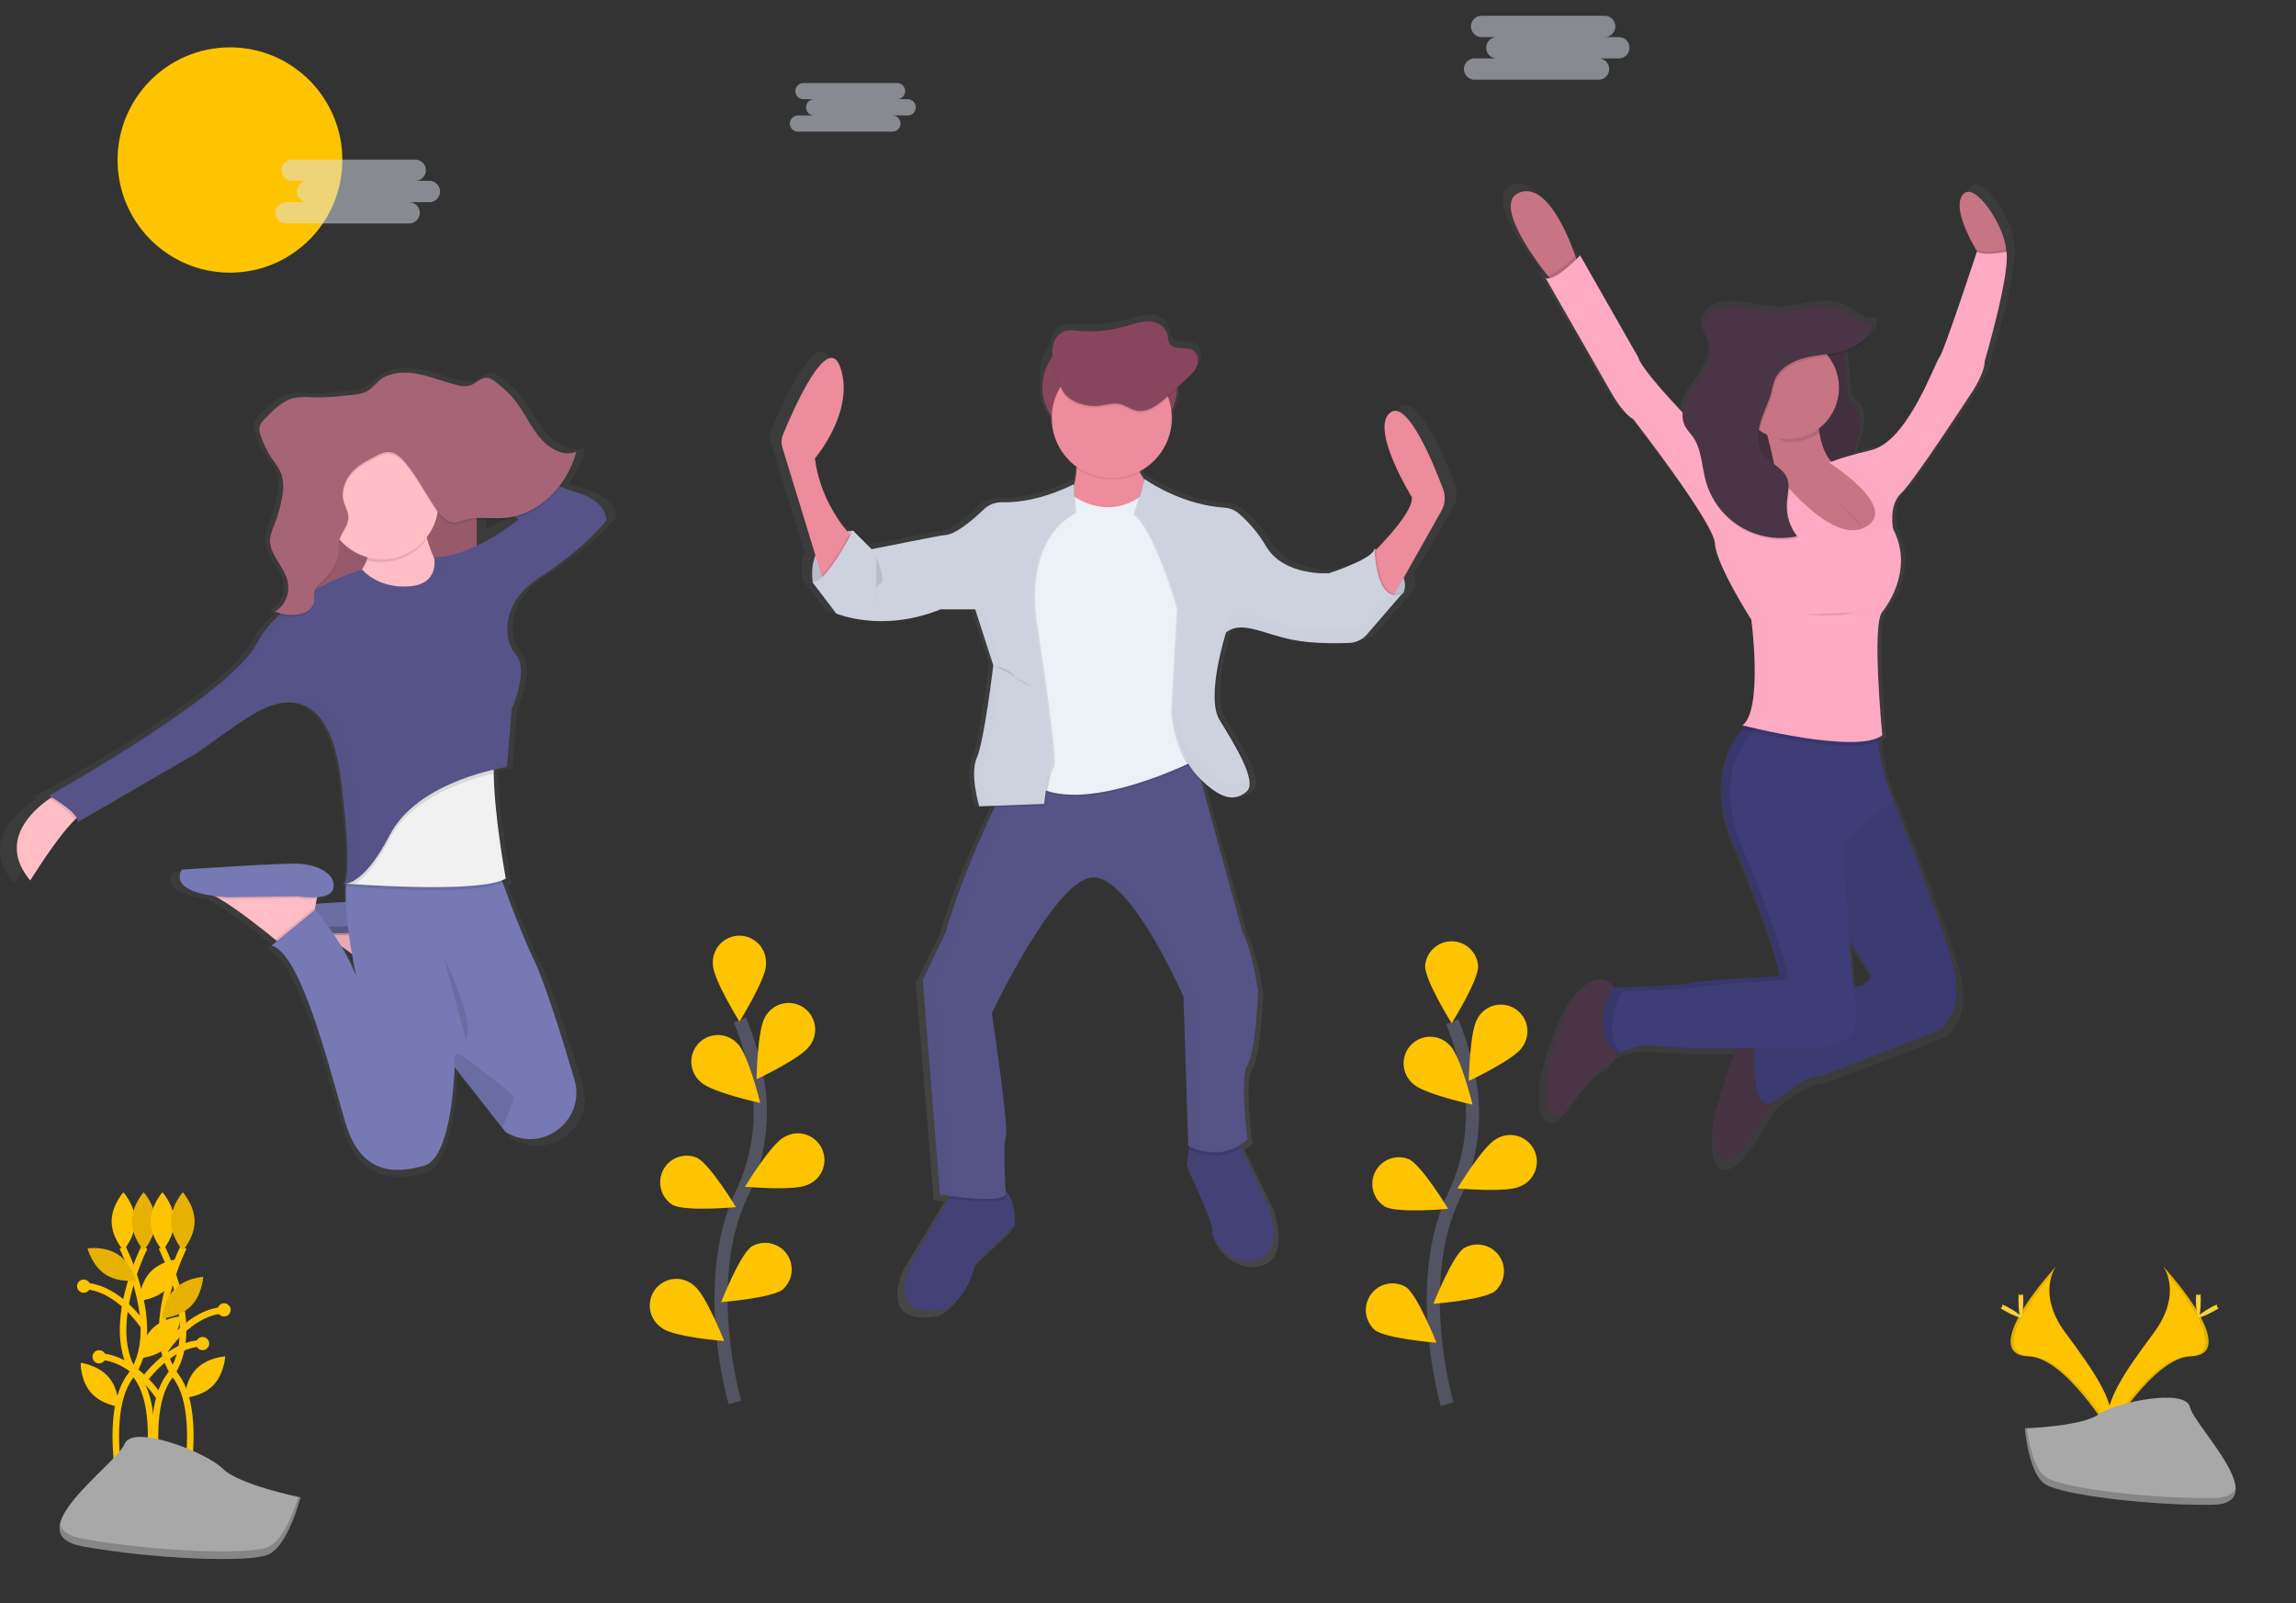 <svg width="351" height="245" viewBox="0 0 351 245" fill="none" xmlns="http://www.w3.org/2000/svg">
<rect x="0" y="0" width="351" height="245" fill="#333333" stroke="none"/>
<g clip-path="url(#clip0)">
<path d="M35.156 41.673C44.644 41.673 52.336 33.964 52.336 24.455C52.336 14.946 44.644 7.237 35.156 7.237C25.667 7.237 17.975 14.946 17.975 24.455C17.975 33.964 25.667 41.673 35.156 41.673Z" fill="#FFC400"/>
<path d="M222.433 74.046C220.855 69.924 216.786 60.235 214.107 62.157C210.722 64.587 217.492 75.32 217.492 75.32C217.684 77.29 213.878 81.39 211.838 83.434C211.838 83.272 211.838 83.179 211.838 83.179C211.818 83.257 211.789 83.332 211.749 83.401L211.579 83.309C211.534 83.472 211.452 83.623 211.339 83.749C211.339 83.472 211.32 83.309 211.32 83.309C210.929 84.972 204.092 87.079 204.092 87.079C204.092 87.079 203.907 87.079 203.589 87.079C201.69 87.079 196.745 86.649 194.454 82.975C193.269 80.985 191.753 79.213 189.971 77.735C189.361 77.256 188.62 76.974 187.847 76.927C181.516 76.52 176.39 73.309 175.367 72.624L175.178 72.494L175.138 72.613C174.897 72.268 174.665 71.901 174.447 71.524L174.336 71.32C175.868 70.549 177.157 69.368 178.061 67.908C178.964 66.447 179.447 64.764 179.454 63.046C179.454 62.983 179.454 62.917 179.454 62.854C180.011 61.889 180.304 60.794 180.304 59.68V58.569L181.749 57.28C182.41 56.691 183.094 56.069 183.43 55.258C183.565 54.929 183.626 54.575 183.608 54.221C183.64 53.917 183.595 53.61 183.476 53.328C183.357 53.047 183.168 52.801 182.928 52.613C181.819 51.847 179.971 52.613 179.169 51.547C178.8 51.065 178.866 50.41 178.685 49.843C178.316 48.691 176.985 48.069 175.755 48.05C174.524 48.032 173.345 48.48 172.163 48.817C169.678 49.524 167.085 49.767 164.513 49.535C163.817 49.411 163.103 49.437 162.418 49.61C161.999 49.783 161.627 50.053 161.332 50.397C161.036 50.741 160.826 51.15 160.718 51.591C160.626 51.922 160.572 52.263 160.555 52.606C159.524 53.771 158.954 55.274 158.951 56.832V59.68C158.954 61.2 159.497 62.67 160.485 63.824C160.602 65.164 161.008 66.463 161.676 67.629C162.344 68.796 163.258 69.803 164.354 70.579C164.354 70.653 164.354 70.729 164.354 70.805L164.402 70.835C164.342 71.718 164.206 72.594 163.996 73.453V73.264C163.996 73.264 158.822 76.024 153.279 76.09H152.669C151.575 76.053 150.512 76.453 149.713 77.201C148.072 78.749 145.197 81.198 143.43 81.198C143.061 81.198 133.733 83.023 132.188 83.327L129.302 80.494L129.214 80.66L129.044 80.494C128.728 80.518 128.414 80.564 128.105 80.631C126.627 78.875 123.67 74.794 122.987 69.316C122.987 69.316 129.369 62.032 127.022 55.243C125.019 49.458 119.502 61.857 117.935 65.594C117.661 66.246 117.627 66.975 117.839 67.65L123.024 84.397C122.53 85.695 122.388 87.101 122.613 88.471H122.554L126.331 93.327C126.331 93.327 129.173 94.542 133.619 94.519C136.877 94.525 140.106 93.904 143.131 92.69H144.007L143.84 92.753H148.338L151.198 101.423C151.102 102.212 149.72 113.223 148.611 115.685C148.282 116.508 148.134 117.392 148.175 118.278C148.233 119.979 148.51 121.666 148.999 123.296L151.505 123.204L151.409 123.4C149.288 127.759 145.744 135.526 143.648 142.785L140.001 150.192L142.735 183.413H142.846L143.057 183.446C143.353 183.491 143.796 183.557 144.38 183.632L144.166 184.002L138.138 194.002C138.138 194.002 133.84 202.82 143.349 201.157C143.349 201.157 146.863 200.135 148.297 194.12L154.55 188.242C154.55 188.242 154.842 184.339 153.072 182.78C152.961 180.976 152.68 175.71 153.112 174.443C153.633 172.91 150.895 155.277 150.895 155.277C150.895 155.277 160.792 134.703 166.786 134.192C167.225 134.161 167.666 134.219 168.083 134.363C173.009 135.97 178.977 147.907 180.733 151.621L180.814 151.792V151.825L180.881 151.97V152.01L180.94 152.136V152.169L180.991 152.284V152.31L181.036 152.403V152.44L181.069 152.51V152.54L181.091 152.592V152.621V152.655L181.11 152.699L181.889 175.828L181.967 175.869H182.004L181.937 176.347L181.597 178.735C181.597 178.735 185.895 187.809 185.633 188.957C185.371 190.105 188.497 194.709 192.924 193.431C197.351 192.153 194.717 184.95 194.717 184.95L190.452 176.143L190.263 175.75C190.688 175.489 191.089 175.19 191.461 174.858C191.461 174.858 190.16 165.402 191.461 163.358C192.762 161.314 193.153 151.984 193.153 151.984C193.153 151.984 192.241 145.596 190.677 142.785L184.129 119.359C186.091 121.189 187.617 121.904 188.892 121.856H189.103C189.663 121.866 190.217 121.728 190.707 121.456C190.97 121.307 191.218 121.132 191.446 120.933C191.49 120.896 191.53 120.855 191.568 120.811C193.39 119.278 189.484 113.271 187.27 109.7C185.138 106.256 188.076 96.897 188.297 96.201C188.495 96.056 188.706 95.932 188.929 95.83C189.388 95.634 189.879 95.527 190.378 95.516C192.499 95.59 195.108 96.812 198.338 97.427C200.583 97.809 202.857 97.987 205.134 97.956H205.267C206.173 97.956 206.993 97.938 207.658 97.912C208.265 97.888 208.859 97.727 209.395 97.442C209.855 97.173 210.271 96.836 210.629 96.442L216.298 90.023L216.151 90.094C216.425 89.366 216.425 88.562 216.151 87.834L222.141 77.464C222.443 76.953 222.627 76.38 222.677 75.789C222.728 75.197 222.644 74.601 222.433 74.046Z" fill="url(#paint0_linear)"/>
<path d="M155.13 187.365L149.095 193.161C147.713 199.087 144.317 200.09 144.317 200.09C135.141 201.727 139.287 193.053 139.287 193.053L145.108 183.183L145.825 181.965C145.825 181.965 149.975 180.706 152.739 181.461C153.088 181.557 153.411 181.732 153.681 181.972C155.415 183.48 155.13 187.365 155.13 187.365Z" fill="#444176"/>
<path d="M192.34 192.531C188.065 193.79 185.049 189.257 185.319 188.12C185.589 186.983 181.413 178.054 181.413 178.054L181.738 175.698L182.041 173.517L189.062 174.021L189.724 175.413L193.841 184.098C193.841 184.098 196.616 191.272 192.34 192.531Z" fill="#444176"/>
<path opacity="0.1" d="M153.748 182.957C153.087 184.094 147.725 183.52 145.112 183.165L145.829 181.946C145.829 181.946 149.979 180.687 152.743 181.443C153.092 181.539 153.414 181.713 153.685 181.954C153.722 182.569 153.748 182.957 153.748 182.957Z" fill="black"/>
<path opacity="0.1" d="M189.731 175.406C186.136 177.806 182.307 175.991 181.73 175.691L182.034 173.51L189.055 174.013L189.731 175.406Z" fill="black"/>
<path d="M190.707 162.799C189.451 164.814 190.707 174.139 190.707 174.139C186.557 177.921 181.657 175.147 181.657 175.147L180.918 152.344C180.918 152.344 172.747 133.57 166.963 134.074C161.18 134.577 151.627 154.862 151.627 154.862C151.627 154.862 154.266 172.247 153.763 173.75C153.26 175.254 153.763 182.569 153.763 182.569C152.883 184.08 143.707 182.569 143.707 182.569L141.069 149.81L144.572 142.499C146.586 135.344 150.008 127.685 152.056 123.389C153.072 121.252 153.752 119.948 153.752 119.948L160.441 118.552L182.152 114.041L189.953 142.499C191.461 145.27 192.34 151.569 192.34 151.569C192.34 151.569 191.964 160.784 190.707 162.799Z" fill="#565387"/>
<g opacity="0.1">
<path opacity="0.1" d="M183.667 175.147L182.928 152.344C182.928 152.344 174.757 133.57 168.974 134.074C168.715 134.099 168.461 134.156 168.216 134.244C173.856 136.122 180.918 152.344 180.918 152.344L181.657 175.147C183.199 175.934 184.937 176.252 186.657 176.061C185.614 175.936 184.602 175.626 183.667 175.147Z" fill="black"/>
<path opacity="0.1" d="M145.703 182.58L143.065 149.821L146.583 142.499C148.597 135.344 152.019 127.685 154.066 123.389C155.082 121.252 155.762 119.948 155.762 119.948L162.451 118.552L182.27 114.422L182.163 114.026L160.441 118.552L153.752 119.948C153.752 119.948 153.072 121.252 152.056 123.389C150.001 127.685 146.586 135.359 144.572 142.499L141.054 149.807L143.693 182.565C143.693 182.565 148.704 183.391 151.675 183.209C149.675 183.1 147.682 182.89 145.703 182.58Z" fill="black"/>
</g>
<path d="M130.415 81.097C130.415 81.097 123.249 81.468 124.254 89.034L126.265 89.286L129.28 86.012L130.788 83.242V82.612L130.415 81.097Z" fill="#CED2DF"/>
<path opacity="0.1" d="M130.415 81.097C130.415 81.097 123.249 81.468 124.254 89.034L126.265 89.286L129.28 86.012L130.788 83.242V82.612L130.415 81.097Z" fill="black"/>
<path d="M210.131 83.868C210.131 83.868 216.043 87.016 214.532 90.671L212.647 91.412L210.134 90.027L209.765 86.753L210.016 84.486L210.131 83.868Z" fill="#CED2DF"/>
<path opacity="0.1" d="M210.131 83.868C210.131 83.868 216.043 87.016 214.532 90.671L212.647 91.412L210.134 90.027L209.765 86.753L210.016 84.486L210.131 83.868Z" fill="black"/>
<path d="M172.167 51.361H167.137C162.833 51.361 159.343 54.858 159.343 59.172C159.343 63.486 162.833 66.983 167.137 66.983H172.167C176.471 66.983 179.961 63.486 179.961 59.172C179.961 54.858 176.471 51.361 172.167 51.361Z" fill="#88455E"/>
<path d="M130.367 82.168L125.965 89.205L125.596 87.953L119.617 68.427C119.412 67.762 119.445 67.046 119.709 66.402C121.22 62.72 126.549 50.476 128.482 56.198C130.744 62.865 124.583 70.057 124.583 70.057C125.286 75.894 128.556 80.124 129.842 81.59C130.167 81.972 130.367 82.168 130.367 82.168Z" fill="#EC8C9C"/>
<path d="M209.188 85.19C209.188 85.19 216.103 78.638 215.84 75.994C215.84 75.994 209.303 65.413 212.574 63.031C215.16 61.135 219.089 70.69 220.611 74.753C220.813 75.294 220.893 75.873 220.848 76.449C220.803 77.025 220.632 77.584 220.349 78.087L212.086 92.749L209.188 85.19Z" fill="#EC8C9C"/>
<path d="M164.432 66.924C164.432 66.924 165.688 74.987 162.045 78.013C158.401 81.038 172.481 81.02 172.481 81.02L177.51 76.357C177.51 76.357 171.727 70.939 173.486 66.909L164.432 66.924Z" fill="#EC8C9C"/>
<path opacity="0.1" d="M164.181 76.12C164.181 76.12 169.587 80.153 174.99 75.616L183.789 93.886L183.286 116.185C183.286 116.185 165.056 125.633 157.514 119.841C149.971 114.048 156.257 111.023 156.257 111.023L154.498 93.89L156.383 82.801C156.383 82.801 159.776 77.509 160.031 77.509C160.286 77.509 164.181 76.12 164.181 76.12Z" fill="black"/>
<path d="M164.181 75.868C164.181 75.868 169.587 79.909 174.994 75.364L183.793 93.634L183.29 115.934C183.29 115.934 165.06 125.381 157.518 119.589C149.975 113.797 156.261 110.771 156.261 110.771L154.502 93.638L156.387 82.549C156.387 82.549 159.779 77.257 160.034 77.257C160.289 77.257 164.181 75.868 164.181 75.868Z" fill="#EBF1F6"/>
<path opacity="0.1" d="M164.18 73.983C164.18 73.983 159.055 76.909 153.489 76.764C152.967 76.748 152.447 76.836 151.959 77.023C151.471 77.21 151.025 77.492 150.647 77.853C149.062 79.379 146.287 81.794 144.568 81.794C144.199 81.794 133.504 83.934 133.504 83.934L130.677 81.101C130.677 81.101 126.464 89.353 124.454 88.975L128.101 93.764C128.101 93.764 135.015 96.786 144.066 93.134H149.347L152.111 101.701C152.111 101.701 150.729 113.293 149.598 115.811C148.467 118.33 149.967 123.244 149.967 123.244L159.897 122.874C159.897 122.874 160.4 117.959 161.154 117.319C161.908 116.678 158.515 95.019 158.515 95.019C158.515 95.019 156.254 82.797 164.55 78.39L164.18 73.983Z" fill="black"/>
<path opacity="0.1" d="M160.437 118.567C160.071 120.061 159.811 121.58 159.657 123.111L152.056 123.4C153.072 121.263 153.752 119.959 153.752 119.959L160.437 118.567Z" fill="black"/>
<path opacity="0.1" d="M130.367 82.168L125.965 89.205L125.596 87.953C127.211 86.346 129.103 82.986 129.857 81.586C130.167 81.972 130.367 82.168 130.367 82.168Z" fill="black"/>
<path d="M164.181 73.983C164.181 73.983 158.8 76.909 153.238 76.764C152.716 76.748 152.196 76.836 151.708 77.023C151.22 77.21 150.774 77.492 150.396 77.853C148.811 79.379 146.036 81.794 144.317 81.794C143.948 81.794 133.253 83.934 133.253 83.934L130.415 81.097C130.415 81.097 126.202 89.349 124.191 88.971L127.839 93.76C127.839 93.76 134.753 96.782 143.803 93.13H149.084L151.849 101.693C151.849 101.693 150.467 113.285 149.336 115.804C148.205 118.322 149.705 123.237 149.705 123.237L159.635 122.867C159.635 122.867 160.138 117.952 160.892 117.311C161.645 116.671 158.253 95.012 158.253 95.012C158.253 95.012 155.991 82.79 164.288 78.383L164.181 73.983Z" fill="#CED2DF"/>
<path opacity="0.1" d="M174.994 73.22C174.994 73.22 180.123 77.138 186.971 77.59C187.72 77.637 188.437 77.915 189.022 78.386C190.749 79.855 192.213 81.609 193.35 83.572C196.114 88.108 202.902 87.605 202.902 87.605C202.902 87.605 209.503 85.527 209.88 83.901C209.88 83.901 210.068 92.79 214.218 90.642L208.76 96.945C208.416 97.343 207.994 97.667 207.521 97.895C207.047 98.124 206.532 98.253 206.007 98.275C203.956 98.356 200.393 98.382 197.385 97.797C192.858 96.916 189.591 94.775 187.204 96.664C187.204 96.664 184.063 106.489 186.199 110.019C188.335 113.548 192.112 119.467 190.349 120.982C188.586 122.496 186.45 122.367 182.932 118.715C179.414 115.063 179.033 108.889 179.033 108.889L179.913 93.016C179.913 93.016 176.52 81.046 173.261 78.653L174.994 73.22Z" fill="black"/>
<path opacity="0.1" d="M214.717 90.482L209.244 96.812C208.88 97.232 208.43 97.568 207.925 97.797C207.475 98 206.991 98.115 206.498 98.134C204.447 98.219 200.885 98.245 197.877 97.656C193.641 96.83 190.508 94.904 188.165 96.204C187.999 96.296 187.84 96.401 187.692 96.519C187.692 96.519 184.551 106.345 186.687 109.874C188.823 113.404 192.599 119.322 190.837 120.837C190.542 121.097 190.21 121.313 189.854 121.478C188.272 122.193 186.31 121.574 183.42 118.57C179.902 114.915 179.521 108.745 179.521 108.745L180.4 92.871C180.4 92.871 177.008 80.901 173.749 78.509L175.186 73.342C176.176 74.016 181.121 77.183 187.233 77.587C187.983 77.634 188.699 77.912 189.284 78.383C191.011 79.851 192.475 81.605 193.612 83.568C196.376 88.105 203.165 87.601 203.165 87.601C204.792 87.081 206.382 86.447 207.921 85.705C208.886 85.231 209.735 84.712 210.138 84.223C210.251 84.096 210.334 83.944 210.379 83.779C210.379 83.779 210.571 92.623 214.717 90.482Z" fill="black"/>
<path d="M214.465 90.608L208.996 96.945C208.695 97.293 208.335 97.584 207.932 97.804C207.415 98.085 206.841 98.244 206.254 98.267C204.203 98.353 200.641 98.379 197.632 97.79C193.549 96.993 190.485 95.171 188.176 96.212C187.912 96.327 187.663 96.475 187.436 96.653C187.436 96.653 184.295 106.478 186.431 110.008C188.567 113.537 192.344 119.456 190.581 120.97C190.353 121.167 190.106 121.34 189.842 121.485C188.216 122.385 186.206 121.856 183.157 118.704C179.639 115.048 179.258 108.878 179.258 108.878L180.138 93.005C180.138 93.005 176.745 81.035 173.486 78.642L174.994 73.224L175.175 73.35C176.165 74.024 181.11 77.19 187.222 77.594C187.971 77.641 188.688 77.919 189.273 78.39C191 79.859 192.463 81.612 193.601 83.575C196.365 88.112 203.153 87.609 203.153 87.609C204.781 87.088 206.37 86.454 207.91 85.712C209.051 85.127 209.983 84.486 210.127 83.901C210.127 83.901 210.127 84.016 210.127 84.22C210.238 85.749 210.792 92.501 214.465 90.608Z" fill="#CED2DF"/>
<path opacity="0.1" d="M173.597 67.113H164.358C164.561 68.585 164.619 70.073 164.532 71.557C165.942 72.552 167.596 73.143 169.316 73.267C171.036 73.391 172.757 73.043 174.295 72.261C173.408 70.616 172.869 68.75 173.597 67.113Z" fill="black"/>
<path d="M169.964 73.094C175.032 73.094 179.14 68.977 179.14 63.898C179.14 58.819 175.032 54.702 169.964 54.702C164.896 54.702 160.788 58.819 160.788 63.898C160.788 68.977 164.896 73.094 169.964 73.094Z" fill="#EC8C9C"/>
<path opacity="0.1" d="M168.057 62.261C169.081 62.139 170.105 61.776 171.114 61.98C172.03 62.165 172.81 62.798 173.726 62.991C175.493 63.361 177.134 62.057 178.468 60.843L181.35 58.213C181.989 57.632 182.647 57.02 182.976 56.221C183.305 55.42 183.19 54.369 182.488 53.865C181.435 53.124 179.621 53.865 178.859 52.813C178.516 52.339 178.567 51.702 178.39 51.136C178.02 50.002 176.749 49.384 175.559 49.369C174.369 49.354 173.231 49.791 172.093 50.11C169.695 50.807 167.188 51.047 164.702 50.817C164.031 50.694 163.341 50.718 162.68 50.887C162.274 51.061 161.913 51.329 161.628 51.668C161.343 52.007 161.142 52.408 161.04 52.839C160.47 54.854 161.442 58.102 162.418 59.906C163.394 61.709 166.11 62.502 168.057 62.261Z" fill="black"/>
<path d="M168.057 62.009C169.081 61.887 170.105 61.524 171.114 61.728C172.03 61.913 172.81 62.546 173.726 62.739C175.493 63.109 177.134 61.806 178.468 60.591L181.35 57.961C181.989 57.38 182.647 56.769 182.976 55.969C183.305 55.169 183.19 54.117 182.488 53.613C181.435 52.873 179.621 53.613 178.859 52.561C178.516 52.087 178.567 51.45 178.39 50.884C178.02 49.75 176.749 49.132 175.559 49.117C174.369 49.102 173.231 49.539 172.093 49.858C169.695 50.555 167.188 50.795 164.702 50.565C164.031 50.442 163.341 50.466 162.68 50.636C162.274 50.809 161.913 51.077 161.628 51.416C161.343 51.755 161.142 52.156 161.04 52.587C160.47 54.602 161.442 57.85 162.418 59.654C163.394 61.457 166.11 62.231 168.057 62.009Z" fill="#88455E"/>
<path opacity="0.1" d="M152.052 101.76C152.052 101.76 154.062 102.012 155.067 103.271C156.072 104.53 157.832 104.908 157.832 104.908" fill="black"/>
<path opacity="0.1" d="M133.948 85.127C133.948 85.127 135.588 88.797 134.576 89.168C133.563 89.538 133.948 92.19 133.948 92.19" fill="black"/>
<g opacity="0.1">
<path opacity="0.1" d="M134.513 83.868C134.513 83.868 145.197 81.727 145.566 81.727C147.288 81.727 150.06 79.312 151.645 77.787C152.128 77.324 152.721 76.993 153.367 76.827H153.231C152.709 76.811 152.189 76.899 151.701 77.086C151.213 77.273 150.767 77.555 150.389 77.916C148.804 79.442 146.028 81.857 144.31 81.857C144.01 81.857 137.174 83.216 134.398 83.768L134.513 83.868Z" fill="black"/>
<path opacity="0.1" d="M164.196 74.513V74.042C161.625 75.356 158.86 76.242 156.006 76.668C158.838 76.415 161.606 75.687 164.196 74.513Z" fill="black"/>
<path opacity="0.1" d="M150.984 123.174C150.984 123.174 149.476 118.259 150.615 115.741C151.753 113.222 153.127 101.63 153.127 101.63L150.371 93.064H145.075L144.753 93.19H149.096L151.849 101.76C151.849 101.76 150.467 113.352 149.336 115.871C148.205 118.389 149.705 123.304 149.705 123.304L159.635 122.933V122.856L150.984 123.174Z" fill="black"/>
</g>
<g opacity="0.1">
<path opacity="0.1" d="M190.707 118.956C190.479 119.152 190.231 119.325 189.968 119.47C188.342 120.37 186.331 119.841 183.283 116.689C180.489 113.789 179.676 109.282 179.458 107.575L179.384 108.878C179.384 108.878 179.753 115.052 183.283 118.704C186.331 121.867 188.342 122.385 189.968 121.485C190.231 121.34 190.479 121.167 190.707 120.97C191.235 120.515 191.265 119.659 190.988 118.593C190.919 118.731 190.824 118.855 190.707 118.956Z" fill="black"/>
<path opacity="0.1" d="M212.688 90.797L209.129 94.919C208.828 95.267 208.468 95.558 208.065 95.779C207.548 96.06 206.974 96.218 206.387 96.242C204.336 96.327 200.774 96.353 197.766 95.764C193.682 94.968 190.618 93.145 188.309 94.186C188.045 94.301 187.796 94.449 187.57 94.627C187.57 94.627 185.541 100.975 185.851 105.297C186.091 101.256 187.57 96.641 187.57 96.641C187.796 96.464 188.045 96.316 188.309 96.201C190.622 95.16 193.682 96.982 197.766 97.778C200.774 98.364 204.332 98.338 206.387 98.256C206.974 98.233 207.548 98.074 208.065 97.793C208.467 97.576 208.828 97.289 209.129 96.945L214.602 90.616C214.319 90.793 213.999 90.901 213.666 90.932C213.334 90.964 212.999 90.918 212.688 90.797Z" fill="black"/>
</g>
<path d="M51.974 136.163C52.018 136.205 52.074 136.233 52.135 136.241C52.196 136.249 52.257 136.237 52.311 136.207C52.197 136.209 52.083 136.194 51.974 136.163Z" fill="url(#paint1_linear)"/>
<path d="M89.635 74.812C88.97 74.62 88.02 74.305 86.878 73.905C88.065 72.375 88.933 70.622 89.432 68.75L89.336 68.787C89.369 68.672 89.402 68.561 89.432 68.442C87.24 69.335 84.816 67.824 83.271 65.883C81.727 63.943 80.684 61.535 78.992 59.75C78.287 59.04 77.528 58.385 76.723 57.791C76.224 57.42 75.688 57.002 75.078 56.983C74.092 56.954 73.319 57.924 72.37 58.209C71.745 58.35 71.094 58.326 70.481 58.139C68.031 57.576 65.677 56.535 63.175 56.261C61.837 56.096 60.478 56.249 59.21 56.709C57.953 57.187 57.38 58.139 56.364 58.902C55.256 59.72 53.09 59.702 51.8 59.846C50.235 60.026 48.659 60.091 47.085 60.043C46.18 59.964 45.269 59.998 44.372 60.143C42.499 60.554 40.995 62.046 39.59 63.476C39.207 63.799 38.931 64.232 38.8 64.717C38.781 64.853 38.781 64.991 38.8 65.128C38.785 65.501 38.849 65.873 38.988 66.22C39.42 67.506 40.031 68.724 40.802 69.839C41.375 70.661 42.044 71.435 42.369 72.409C42.523 72.888 42.605 73.387 42.609 73.89C42.594 74.425 42.538 74.957 42.443 75.483C42.195 76.937 41.788 78.359 41.227 79.724C40.88 80.424 40.64 81.173 40.518 81.946C40.507 82.103 40.507 82.262 40.518 82.42C40.425 84.864 42.887 86.623 43.363 89.053C43.403 89.254 43.426 89.459 43.434 89.664C43.382 91.179 42.521 92.66 41.25 93.249C41.36 93.293 41.475 93.331 41.59 93.368C41.48 93.436 41.367 93.498 41.25 93.553C41.482 93.642 41.719 93.719 41.959 93.782C40.514 95.043 39.3 96.547 38.371 98.227C34.095 106.204 5.137 121.83 5.137 121.83L5.566 122.074L5.218 122.3C2.713 123.97 -3.167 128.841 2.147 135C2.147 135 6.297 128.437 9.206 125.641C9.335 125.515 9.464 125.4 9.575 125.292C9.639 125.391 9.682 125.502 9.701 125.618C9.72 125.734 9.715 125.853 9.686 125.967L28.726 115.245C28.726 115.245 35.492 110.497 37.38 109.426C38.709 108.596 40.156 107.972 41.671 107.575L41.449 107.667C42.161 107.471 42.895 107.366 43.633 107.356C47.004 107.408 50.655 109.882 51.856 119.678C53.467 132.796 52.721 135.163 52.203 135.485C52.139 135.48 52.076 135.469 52.015 135.451C52.031 135.465 52.048 135.478 52.066 135.488C51.996 135.484 51.927 135.471 51.859 135.451C51.897 135.486 51.942 135.51 51.991 135.521C52.04 135.533 52.092 135.532 52.14 135.518C52.175 135.529 52.212 135.532 52.248 135.527C52.285 135.523 52.319 135.511 52.351 135.492C52.436 135.497 52.521 135.497 52.606 135.492C52.606 135.613 52.597 135.737 52.58 135.863C52.554 135.863 52.428 135.933 52.58 135.94C52.539 136.681 52.543 137.485 52.58 138.325C50.906 138.418 49.232 138.518 47.776 138.607L47.905 137.914L47.964 137.603C49.25 137.5 50.47 137.122 50.614 136.077C50.928 133.781 47.783 132.555 45.108 132.403C42.432 132.252 26.386 133.322 26.386 133.322C26.386 133.322 23.98 136.444 31.612 137.396C31.838 137.514 32.074 137.638 32.318 137.766C35.307 139.474 39.361 142.618 41.305 144.166L41.575 144.381L40.703 145.092C45.422 146.162 49.986 164.236 52.502 172.498C55.019 180.761 60.525 180.461 65.089 179.235C69.365 178.087 69.894 165.643 69.964 164.08V163.921L77.569 173.335L78.146 174.05C78.367 174.166 78.587 174.275 78.803 174.376C84.561 177.121 90.921 171.858 89.114 165.858C87.285 159.81 84.446 150.866 82.554 147.084C80.969 143.918 78.922 138.659 77.68 135.366C77.841 135.301 77.998 135.226 78.149 135.14C78.149 135.14 78.12 134.992 78.072 134.722L78.149 134.681C78.149 134.681 76.302 125.155 76.22 118.385C76.22 118.267 76.22 118.143 76.22 118.015C76.22 117.941 76.22 117.867 76.22 117.796C77.595 117.482 78.467 117.359 78.467 117.359L78.493 117.063L78.334 117.096L79.099 108.323C79.099 108.323 81.908 102.334 79.757 99.841C79.103 99.112 78.666 98.214 78.497 97.249C78.127 94.956 78.497 91.131 83.504 87.953C91.213 83.053 94.221 79.064 94.221 79.064C94.221 79.064 94.354 76.205 89.635 74.812ZM74.324 80.901V76.846C75.755 76.775 77.214 76.942 78.652 76.846C79.358 76.796 80.057 76.679 80.74 76.494L81.087 76.735C78.984 78.356 76.718 79.752 74.324 80.901ZM52.465 144.47C53.031 144.862 53.6 145.27 54.158 145.681C54.505 147.681 54.812 149.092 54.834 149.192C54.197 147.546 53.403 145.965 52.465 144.47Z" fill="url(#paint2_linear)"/>
<path d="M64.683 141.136L64.35 142.948L64.095 144.333L63.629 146.866L59.113 150.033C59.113 150.033 58.707 149.684 58.034 149.133C56.187 147.607 52.295 144.51 49.439 142.836C48.705 142.367 47.91 141.999 47.077 141.744L64.683 141.136Z" fill="#FFBDC6"/>
<path opacity="0.1" d="M64.682 141.136L64.35 142.948C63.354 143.003 62.356 142.952 61.371 142.796L50.835 142.948C50.336 142.918 49.871 142.877 49.435 142.833C48.701 142.363 47.906 141.995 47.073 141.74L64.682 141.136Z" fill="black"/>
<path d="M61.371 142.499C61.371 142.499 66.641 143.403 66.94 141.14C67.24 138.877 64.232 137.685 61.678 137.514C59.124 137.344 43.762 138.425 43.762 138.425C43.762 138.425 41.053 142.044 50.835 142.648L61.371 142.499Z" fill="#7679B4"/>
<path opacity="0.1" d="M64.683 141.136L64.35 142.948L64.095 144.333L63.629 146.866L59.113 150.033C59.113 150.033 58.707 149.684 58.034 149.133C56.187 147.607 52.295 144.51 49.439 142.836C48.705 142.367 47.91 141.999 47.077 141.744L64.683 141.136Z" fill="black"/>
<path opacity="0.1" d="M64.682 141.136L64.35 142.948C63.354 143.003 62.356 142.952 61.371 142.796L50.835 142.948C50.336 142.918 49.871 142.877 49.435 142.833C48.701 142.363 47.906 141.995 47.073 141.74L64.682 141.136Z" fill="black"/>
<path opacity="0.1" d="M61.371 142.499C61.371 142.499 66.641 143.403 66.94 141.14C67.24 138.877 64.232 137.685 61.678 137.514C59.124 137.344 43.762 138.425 43.762 138.425C43.762 138.425 41.053 142.044 50.835 142.648L61.371 142.499Z" fill="black"/>
<path d="M72.883 68.128H45.34V100.86H72.883V68.128Z" fill="#A66477"/>
<path opacity="0.1" d="M72.883 68.128H45.34V100.86H72.883V68.128Z" fill="black"/>
<path d="M13.056 124.167C12.602 124.281 12.025 124.718 11.379 125.355C8.596 128.111 4.627 134.574 4.627 134.574C-0.458 128.507 5.17 123.711 7.583 122.063C8.167 121.663 8.559 121.448 8.559 121.448L13.056 124.167Z" fill="#FFBDC6"/>
<path d="M64.383 78.461C64.383 78.461 65.74 87.964 70.403 90.227C75.067 92.49 64.383 96.712 64.383 96.712L49.782 91.282C49.782 91.282 58.06 88.568 56.405 80.572L64.383 78.461Z" fill="#FFBDC6"/>
<path d="M48.744 135.629L48.411 137.44L48.156 138.825L47.69 141.359L43.175 144.525C43.175 144.525 42.768 144.177 42.095 143.625C40.248 142.099 36.356 139.003 33.5 137.329C32.766 136.859 31.971 136.492 31.138 136.237L48.744 135.629Z" fill="#FFBDC6"/>
<path opacity="0.1" d="M48.744 135.629L48.411 137.44C47.416 137.496 46.417 137.445 45.433 137.288L34.897 137.44C34.398 137.411 33.932 137.37 33.496 137.325C32.762 136.856 31.968 136.488 31.135 136.233L48.744 135.629Z" fill="black"/>
<path d="M45.418 136.988C45.418 136.988 50.688 137.892 50.987 135.629C51.286 133.366 48.278 132.159 45.717 132.011C43.156 131.863 27.805 132.914 27.805 132.914C27.805 132.914 25.096 136.533 34.878 137.137L45.418 136.988Z" fill="#7679B4"/>
<path opacity="0.1" d="M48.141 138.829L47.676 141.362L43.16 144.529C43.16 144.529 42.753 144.181 42.081 143.629L48.053 138.722L48.141 138.829Z" fill="black"/>
<path d="M77.939 173.361C77.732 173.26 77.522 173.153 77.31 173.039L76.76 172.336L69.487 163.077V163.24C69.439 164.777 68.914 177.035 64.827 178.165C60.462 179.372 55.193 179.672 52.787 171.528C50.381 163.384 46.013 145.584 41.497 144.529L48.193 139.022C48.193 139.022 52.628 144.207 54.439 149.199C54.372 148.881 51.309 134.544 53.836 132.011H75.81C75.81 132.011 79.195 141.692 81.531 146.492C83.341 150.218 86.058 159.025 87.813 164.984C89.55 170.88 83.482 176.065 77.939 173.361Z" fill="#7679B4"/>
<path opacity="0.1" d="M77.325 134.722C73.936 136.733 59.036 135.914 54.18 135.588L52.861 135.492C52.716 135.492 52.883 135.411 52.883 135.411L53.019 134.04L56.63 124.841L75.972 113.611C75.581 114.793 75.448 116.604 75.481 118.682C75.577 125.341 77.325 134.722 77.325 134.722Z" fill="black"/>
<path d="M77.325 134.274C73.936 136.285 59.036 135.466 54.18 135.14L52.861 135.044H52.643L52.883 134.981L54.073 134.666L56.63 124.407L75.972 113.171C75.581 114.352 75.448 116.163 75.481 118.241C75.577 124.889 77.325 134.274 77.325 134.274Z" fill="#F2F1F2"/>
<path opacity="0.1" d="M75.481 118.226C71.549 119.133 62.894 121.804 59.568 128.226C57.351 132.515 55.503 134.355 54.184 135.126L52.864 135.029L52.886 134.948L54.076 134.633L56.634 124.374L75.976 113.137C75.577 114.352 75.448 116.148 75.481 118.226Z" fill="black"/>
<path opacity="0.1" d="M8.541 121.452L13.056 124.167C12.602 124.281 12.025 124.718 11.379 125.355C11.009 124.244 8.637 122.719 7.565 122.067C8.149 121.667 8.541 121.452 8.541 121.452Z" fill="black"/>
<path opacity="0.1" d="M52.071 135.218C52.02 135.247 51.962 135.258 51.905 135.25C51.847 135.243 51.794 135.217 51.752 135.177C51.856 135.207 51.963 135.221 52.071 135.218Z" fill="black"/>
<path d="M62.273 89.623C62.273 89.623 58.208 90.075 55.348 87.06C55.348 87.06 43.308 90.531 39.243 98.375C35.178 106.219 7.483 121.604 7.483 121.604C7.483 121.604 12.288 124.318 11.848 125.678L30.059 115.119C30.059 115.119 36.53 110.441 38.337 109.386C40.144 108.33 50.078 101.845 52.184 119.493C54.291 137.14 52.184 135.048 52.184 135.048C52.184 135.048 55.196 136.103 59.575 127.641C63.955 119.178 77.487 117.233 77.487 117.233L78.227 108.345C78.227 108.345 80.913 102.449 78.855 99.99C78.227 99.266 77.81 98.383 77.65 97.438C77.306 95.179 77.65 91.412 82.454 88.282C89.845 83.468 92.691 79.535 92.691 79.535C92.691 79.535 92.842 76.668 88.326 75.312C83.811 73.957 65.448 66.565 65.448 66.565L64.845 69.127L79.295 79.386C79.295 79.386 72.07 85.268 66.36 85.12C66.338 85.094 67.391 89.471 62.273 89.623Z" fill="#565388"/>
<path opacity="0.1" d="M65.063 82.597C64.708 81.382 64.43 80.145 64.232 78.894L56.253 81.02C56.603 82.546 56.54 84.137 56.072 85.631C57.703 86.067 59.425 86.011 61.025 85.471C62.624 84.931 64.029 83.93 65.063 82.594V82.597Z" fill="black"/>
<path d="M58.437 85.475C63.176 85.475 67.018 81.625 67.018 76.876C67.018 72.126 63.176 68.276 58.437 68.276C53.698 68.276 49.856 72.126 49.856 76.876C49.856 81.625 53.698 85.475 58.437 85.475Z" fill="#FFBDC6"/>
<path opacity="0.1" d="M62.997 57.317C65.377 57.587 67.642 58.613 69.986 59.169C70.571 59.353 71.195 59.377 71.793 59.239C72.702 58.958 73.441 58.002 74.379 58.032C74.96 58.032 75.488 58.446 75.954 58.828C76.725 59.414 77.45 60.059 78.123 60.757C79.738 62.517 80.743 64.887 82.218 66.798C83.692 68.709 86.017 70.198 88.112 69.32C86.689 74.876 82.018 79.124 76.97 79.468C74.956 79.605 72.905 79.186 70.943 79.779C70.456 79.978 69.943 80.103 69.42 80.149C68.311 80.149 67.395 79.116 66.693 78.112C65.052 75.75 63.736 73.068 61.889 70.916C61.279 70.205 60.558 69.528 59.697 69.398C58.836 69.268 58.042 69.679 57.273 70.079C56.005 70.739 54.708 71.42 53.725 72.546C52.742 73.672 52.121 75.357 52.528 76.883C52.746 77.705 53.248 78.446 53.267 79.309C53.267 80.679 52.077 81.683 51.837 83.012C51.784 83.574 51.764 84.138 51.778 84.701C51.67 86.531 50.481 88.034 49.231 89.179C48.747 89.627 48.208 90.105 48.067 90.797C47.971 91.268 48.067 91.768 48.005 92.245C47.824 93.434 46.641 94.034 45.595 94.19C44.374 94.369 43.127 94.221 41.981 93.76C43.459 93.068 44.342 91.094 44.002 89.316C43.537 86.868 41.083 85.112 41.29 82.616C41.406 81.852 41.635 81.109 41.97 80.412C42.505 79.066 42.894 77.665 43.13 76.235C43.372 75.134 43.348 73.991 43.06 72.901C42.746 71.942 42.106 71.179 41.56 70.368C40.819 69.266 40.234 68.065 39.823 66.802C39.673 66.428 39.617 66.024 39.656 65.624C39.776 65.152 40.033 64.726 40.395 64.402C41.741 62.991 43.182 61.52 44.971 61.113C45.825 60.97 46.694 60.937 47.557 61.013C49.064 61.061 50.572 60.997 52.07 60.82C53.304 60.676 55.396 60.694 56.438 59.887C57.41 59.146 57.96 58.202 59.161 57.728C60.387 57.278 61.704 57.137 62.997 57.317Z" fill="black"/>
<path opacity="0.1" d="M67.769 146.114C67.769 146.114 72.735 155.918 71.231 158.936L67.769 146.114Z" fill="black"/>
<path opacity="0.1" d="M76.774 172.336L69.502 163.077V163.24C69.502 163.24 69.08 160.247 70.466 161.254C73.5 163.454 78.356 167.062 78.46 167.684C78.563 168.306 77.477 170.802 76.774 172.336Z" fill="black"/>
<g opacity="0.1">
<path opacity="0.1" d="M66.482 85.094C66.482 85.094 67.096 87.642 65.111 88.916C68.168 88.39 68.301 86.008 68.208 84.972C67.638 85.064 67.06 85.105 66.482 85.094Z" fill="black"/>
<path opacity="0.1" d="M9.294 121C9.294 121 36.988 105.615 41.053 97.771C43.969 92.142 50.994 88.768 54.727 87.308C52.003 88.223 42.838 91.731 39.394 98.375C35.329 106.219 7.635 121.604 7.635 121.604L9.294 121Z" fill="black"/>
<path opacity="0.1" d="M71.87 83.897C76.582 82.416 81.087 78.761 81.087 78.761L66.638 68.502L66.966 67.094L65.584 66.539L64.982 69.102L79.431 79.361C77.113 81.187 74.572 82.712 71.87 83.897Z" fill="black"/>
<path opacity="0.1" d="M71.962 118.659C73.809 118.028 75.703 117.548 77.628 117.226L77.653 116.934C75.715 117.36 73.812 117.937 71.962 118.659Z" fill="black"/>
<path opacity="0.1" d="M54.45 134.463H54.316C54.266 134.491 54.208 134.502 54.151 134.495C54.094 134.487 54.04 134.462 53.999 134.422C54.102 134.451 54.209 134.465 54.316 134.463C54.812 134.174 55.554 131.922 53.999 118.885C52.336 104.967 45.809 106.06 42.236 107.66C45.887 106.652 50.913 107.523 52.343 119.489C53.899 132.526 53.156 134.781 52.661 135.066C53.303 135.042 53.924 134.833 54.45 134.463Z" fill="black"/>
<path opacity="0.1" d="M52.662 135.07C52.554 135.072 52.447 135.058 52.343 135.029C52.385 135.069 52.438 135.095 52.496 135.102C52.553 135.11 52.611 135.098 52.662 135.07Z" fill="black"/>
</g>
<path d="M62.997 57.024C65.377 57.295 67.642 58.321 69.986 58.876C70.571 59.06 71.195 59.084 71.793 58.946C72.702 58.665 73.441 57.709 74.379 57.739C74.96 57.739 75.488 58.154 75.954 58.535C76.725 59.122 77.45 59.767 78.123 60.465C79.738 62.224 80.743 64.594 82.218 66.505C83.692 68.416 86.017 69.905 88.112 69.028C86.689 74.583 82.018 78.831 76.97 79.175C74.956 79.312 72.905 78.894 70.943 79.487C70.456 79.685 69.943 79.81 69.42 79.857C68.311 79.857 67.395 78.823 66.693 77.82C65.052 75.457 63.736 72.776 61.889 70.624C61.279 69.913 60.558 69.235 59.697 69.105C58.836 68.976 58.042 69.387 57.273 69.787C56.005 70.446 54.708 71.127 53.725 72.253C52.742 73.379 52.121 75.064 52.528 76.59C52.746 77.412 53.248 78.153 53.267 79.016C53.267 80.386 52.077 81.39 51.837 82.72C51.784 83.281 51.764 83.845 51.778 84.409C51.67 86.238 50.481 87.742 49.231 88.886C48.747 89.334 48.208 89.812 48.067 90.505C47.971 90.975 48.067 91.475 48.005 91.953C47.824 93.142 46.641 93.742 45.595 93.897C44.374 94.077 43.127 93.928 41.981 93.468C43.459 92.775 44.342 90.801 44.002 89.023C43.537 86.575 41.083 84.82 41.29 82.323C41.406 81.559 41.635 80.816 41.97 80.12C42.505 78.773 42.894 77.372 43.13 75.942C43.372 74.841 43.348 73.698 43.06 72.609C42.746 71.65 42.106 70.887 41.56 70.076C40.819 68.973 40.234 67.773 39.823 66.509C39.673 66.136 39.617 65.732 39.656 65.331C39.776 64.859 40.033 64.433 40.395 64.109C41.741 62.698 43.182 61.228 44.971 60.82C45.825 60.678 46.694 60.644 47.557 60.72C49.064 60.768 50.572 60.704 52.07 60.528C53.304 60.383 55.396 60.402 56.438 59.594C57.41 58.854 57.96 57.909 59.161 57.435C60.387 56.986 61.704 56.844 62.997 57.024Z" fill="#A66477"/>
<path d="M308.021 37.721C308.021 37.673 308.021 37.629 308.021 37.584C308.021 37.54 308.021 37.488 307.999 37.443H307.94C307.94 37.343 307.94 37.243 307.94 37.136C307.792 33.703 303.055 26.395 301.155 28.529C299.492 30.403 302.001 35.143 303.28 37.277L303.395 37.469L303.332 37.428C303.332 37.428 298.044 53.235 297.419 53.85C296.794 54.465 292.441 66.894 286.702 68.294C285.567 68.565 284.625 68.809 283.834 69.035L283.897 68.824C284.267 67.613 284.721 66.468 284.906 65.12C285.091 63.772 284.906 62.139 284.226 61.483C283.893 61.157 283.487 61.113 283.213 60.594C283.036 60.14 282.941 59.657 282.933 59.169L282.445 53.176L282.785 53.072C284.839 52.413 286.831 50.85 287.064 48.747C286.993 48.774 286.92 48.797 286.846 48.817C286.873 48.695 286.894 48.571 286.909 48.447C285.183 49.128 283.583 47.336 281.92 46.532C279.182 45.188 276.052 46.454 273.224 46.761C270.02 47.113 266.979 45.78 263.705 46.021C261.924 46.158 259.943 47.369 260.039 49.128C260.094 50.095 260.778 50.913 261.059 51.839C261.768 54.08 260.19 56.328 258.808 58.239C257.899 59.495 257.027 61.024 256.872 62.498C253.69 59.165 250.249 55.313 249.85 53.865L240.645 38.058C240.645 38.058 240.427 38.291 240.076 38.636C240.02 38.465 239.954 38.266 239.88 38.066C238.705 34.766 235.379 26.77 231.162 28.236C226.945 29.703 232.91 37.899 235.504 41.165L235.874 41.617C235.656 41.671 235.428 41.66 235.216 41.588L245.482 59.235C245.482 59.235 247.348 62.613 249.059 63.531C249.059 63.531 261.813 79.646 261.968 82.868C262.123 86.09 267.703 94.686 267.703 94.686C267.703 94.686 269.57 108.652 266.303 111.108H266.343H266.369H266.41H266.447H266.521H266.569H266.617H266.68H266.731H266.805H266.842C266.687 111.26 266.528 111.426 266.366 111.608C263.945 114.297 260.852 120.059 265.08 129.859C271.299 144.303 272.234 149.962 272.234 149.962C272.234 149.962 260.408 150.577 258.08 151.036C256.018 151.444 248.003 151.729 246.17 151.777C245.515 151.014 243.583 149.325 240.974 151.777C237.707 154.847 235.375 165.11 235.375 165.11C235.375 165.11 234.13 173.398 238.331 171.247C238.331 171.247 243.309 164.339 244.706 164.032C245.401 163.88 246.136 162.854 246.698 161.865L246.728 161.884C246.761 161.884 246.898 161.81 247.119 161.721C248.154 161.31 251.003 160.321 253.25 160.814C254.481 161.084 259.758 161.147 265.29 161.132C264.041 164.132 261.802 171.873 261.802 171.873C261.802 171.873 260.867 179.091 263.971 178.795C266.188 178.576 269.588 172.898 271.362 169.658C272.648 168.713 276.332 165.328 279.056 165.584L297.408 158.525C297.408 158.525 301.761 156.069 299.429 147.936C297.582 141.47 292.323 128.233 290.246 123.074L290.183 122.941C289.681 121.693 289.378 120.952 289.378 120.952C288.524 118.597 287.965 116.145 287.711 113.652C287.692 113.456 287.678 113.256 287.663 113.06C287.92 112.951 288.162 112.811 288.383 112.641C288.383 112.641 286.672 95.301 288.383 93.456L288.413 93.423V93.401L288.443 93.364L288.509 93.279L288.59 93.175C288.683 93.053 288.794 92.901 288.919 92.716C289.899 91.279 291.724 87.997 291.199 84.123C291.177 83.956 291.15 83.786 291.118 83.616C290.917 82.565 290.558 81.551 290.054 80.609C289.98 80.216 289.934 79.819 289.917 79.42C289.917 79.194 289.917 78.946 289.917 78.679V78.635C289.917 78.563 289.917 78.492 289.917 78.42V78.368C289.917 78.194 289.947 77.998 289.973 77.835V77.768C289.973 77.701 289.984 77.633 290.006 77.564V77.479C290.006 77.412 290.035 77.346 290.05 77.279V77.209C290.072 77.12 290.094 77.031 290.124 76.942V76.898C290.146 76.824 290.171 76.751 290.198 76.679L290.231 76.594L290.305 76.416L290.342 76.327C290.372 76.261 290.405 76.194 290.438 76.127L290.464 76.072C290.508 75.99 290.555 75.91 290.604 75.831L290.645 75.768L290.767 75.594L290.826 75.516L290.956 75.361L291.015 75.294C291.081 75.224 291.148 75.153 291.222 75.087C293.243 73.235 302.264 59.587 302.264 59.587C302.264 59.587 304.44 56.517 304.44 54.524C304.562 54.48 308.409 41.628 308.021 37.721ZM283.805 152.44C283.583 150.336 283.361 147.729 283.158 145.033L286.676 150.529C286.676 150.529 286.344 152.203 283.805 152.44Z" fill="url(#paint3_linear)"/>
<path d="M247.123 151.277C247.123 151.277 245.016 147.944 241.853 150.977C238.69 154.01 236.435 164.099 236.435 164.099C236.435 164.099 235.231 172.247 239.296 170.132C239.296 170.132 244.1 163.343 245.467 163.043C246.835 162.743 248.328 158.969 248.328 158.969L247.123 151.277Z" fill="#493545"/>
<path d="M269.699 159.421C269.699 159.421 266.838 158.062 265.937 159.121C265.035 160.18 262.023 170.736 262.023 170.736C262.023 170.736 261.121 177.676 264.13 177.372C267.138 177.069 272.408 166.202 272.408 166.202L269.699 159.421Z" fill="#493545"/>
<path opacity="0.05" d="M269.699 159.421C269.699 159.421 266.838 158.062 265.937 159.121C265.035 160.18 262.023 170.736 262.023 170.736C262.023 170.736 261.121 177.676 264.13 177.372C267.138 177.069 272.408 166.202 272.408 166.202L269.699 159.421Z" fill="black"/>
<path d="M279.632 138.907L286.103 149.014C286.103 149.014 285.652 151.277 281.739 150.825L268.342 159.273C268.342 159.273 267.178 169.558 270.9 168.625C271.502 168.473 275.704 164.099 278.727 164.402L296.491 157.462C296.491 157.462 300.704 155.047 298.446 147.055C296.188 139.062 288.723 120.53 288.723 120.53L276.923 127.144L279.632 138.907Z" fill="#3E3D77"/>
<path opacity="0.05" d="M279.632 138.907L286.103 149.014C286.103 149.014 285.652 151.277 281.739 150.825L268.342 159.273C268.342 159.273 267.178 169.558 270.9 168.625C271.502 168.473 275.704 164.099 278.727 164.402L296.491 157.462C296.491 157.462 300.704 155.047 298.446 147.055C296.188 139.062 288.723 120.53 288.723 120.53L276.923 127.144L279.632 138.907Z" fill="black"/>
<path d="M283.697 153.84C284.599 159.573 279.484 160.025 279.484 160.025C279.484 160.025 256.454 160.477 253.745 159.873C251.036 159.269 247.422 160.928 247.422 160.928C242.755 158.062 246.52 150.973 246.52 150.973C246.52 150.973 256.155 150.673 258.413 150.233C260.67 149.792 272.108 149.166 272.108 149.166C272.108 149.166 271.206 143.585 265.183 129.407C261.092 119.778 264.074 114.111 266.428 111.471C267.029 110.77 267.724 110.157 268.494 109.649L287.008 110.552C286.988 111.488 287.023 112.424 287.112 113.356C287.428 116.555 288.258 119.681 289.569 122.615C288.516 122.615 281.742 128.952 281.742 128.952C281.742 128.952 282.792 148.11 283.697 153.84Z" fill="#3E3D77"/>
<path opacity="0.1" d="M247.873 151.577C247.873 151.577 257.507 151.277 259.765 150.836C262.023 150.395 273.461 149.781 273.461 149.781C273.461 149.781 272.559 144.199 266.536 130.022C262.445 120.393 265.427 114.726 267.781 112.086C268.382 111.385 269.077 110.771 269.847 110.263L287.001 111.1C287.001 110.923 287.001 110.73 287.001 110.563L268.487 109.66C267.717 110.168 267.022 110.781 266.421 111.482C264.078 114.126 261.085 119.789 265.176 129.418C271.214 143.585 272.108 149.166 272.108 149.166C272.108 149.166 260.652 149.77 258.413 150.221C256.173 150.673 246.521 150.962 246.521 150.962C246.521 150.962 242.759 158.054 247.422 160.932C247.422 160.932 247.563 160.866 247.792 160.769C244.691 157.573 247.873 151.577 247.873 151.577Z" fill="black"/>
<path d="M275.416 54.283H266.084V77.964H275.416V54.283Z" fill="#493545"/>
<path opacity="0.1" d="M275.416 54.283H266.084V77.964H275.416V54.283Z" fill="black"/>
<path d="M280.752 50.81C281.074 50.898 281.436 50.91 281.654 51.354C281.789 51.709 281.863 52.085 281.872 52.465L282.46 59.783C282.468 60.263 282.56 60.736 282.733 61.183C282.981 61.68 283.391 61.739 283.712 62.057C284.359 62.702 284.547 64.317 284.37 65.631C284.193 66.946 283.746 68.072 283.395 69.261C282.892 70.965 282.559 72.879 281.853 74.316C281.148 75.753 279.865 76.538 279.037 75.331C278.21 74.124 278.321 71.687 278.165 69.691C277.907 66.357 276.61 63.483 276.521 60.128C276.447 57.413 277.175 54.88 277.629 52.306C277.955 50.539 277.973 48.395 278.446 46.806C278.842 48.695 279.596 50.491 280.752 50.81Z" fill="#493545"/>
<path opacity="0.1" d="M280.752 50.81C281.074 50.898 281.436 50.91 281.654 51.354C281.789 51.709 281.863 52.085 281.872 52.465L282.46 59.783C282.468 60.263 282.56 60.736 282.733 61.183C282.981 61.68 283.391 61.739 283.712 62.057C284.359 62.702 284.547 64.317 284.37 65.631C284.193 66.946 283.746 68.072 283.395 69.261C282.892 70.965 282.559 72.879 281.853 74.316C281.148 75.753 279.865 76.538 279.037 75.331C278.21 74.124 278.321 71.687 278.165 69.691C277.907 66.357 276.61 63.483 276.521 60.128C276.447 57.413 277.175 54.88 277.629 52.306C277.955 50.539 277.973 48.395 278.446 46.806C278.842 48.695 279.596 50.491 280.752 50.81Z" fill="black"/>
<path d="M241.25 40.406L237.64 43.425C237.64 43.425 237.211 42.921 236.572 42.106C234.063 38.895 228.294 30.84 232.37 29.399C236.446 27.958 239.669 35.814 240.807 39.058C241.095 39.88 241.25 40.406 241.25 40.406Z" fill="#C77485"/>
<path d="M306.425 39.351C304.921 41.614 302.814 39.351 302.814 39.351C302.814 39.351 302.544 38.947 302.164 38.295C300.926 36.195 298.498 31.54 300.105 29.695C301.953 27.588 306.532 34.78 306.672 38.154C306.716 38.569 306.629 38.987 306.425 39.351Z" fill="#C77485"/>
<path d="M269.396 63.787C269.396 63.787 272.407 73.442 271.502 76.305C270.597 79.168 277.976 82.501 277.976 82.501H286.406C286.406 82.501 289.418 76.316 288.664 74.505C287.91 72.694 281.439 71.339 281.439 71.339C281.439 71.339 277.677 71.339 277.829 61.231L269.396 63.787Z" fill="#C77485"/>
<path opacity="0.1" d="M241.251 40.406L237.64 43.425C237.64 43.425 237.212 42.921 236.572 42.106C237.884 41.873 239.92 39.954 240.811 39.058C241.096 39.88 241.251 40.406 241.251 40.406Z" fill="black"/>
<path opacity="0.1" d="M306.425 39.351C304.92 41.614 302.814 39.351 302.814 39.351C302.814 39.351 302.544 38.947 302.164 38.295L302.212 38.143C303.187 38.843 306.221 38.247 306.672 38.143C306.718 38.562 306.631 38.984 306.425 39.351Z" fill="black"/>
<path opacity="0.1" d="M287.105 113.352C282.448 115.482 267.319 111.689 266.41 111.463C267.01 110.763 267.706 110.149 268.475 109.641L286.99 110.545C286.974 111.482 287.012 112.419 287.105 113.352Z" fill="black"/>
<path d="M271.354 72.083C271.354 72.083 267.744 73.29 262.625 68.613C262.625 68.613 251.169 57.298 250.43 54.584L241.561 39.029C241.561 39.029 237.799 43.102 236.291 42.499L246.225 59.846C246.225 59.846 248.032 63.18 249.687 64.068C249.687 64.068 262.03 79.909 262.178 83.075C262.326 86.242 267.74 94.723 267.74 94.723C267.74 94.723 269.547 108.449 266.384 110.863C266.384 110.863 283.993 115.389 287.755 112.371C287.755 112.371 286.099 95.334 287.755 93.516C287.755 93.516 292.873 87.483 289.41 80.846C289.41 80.846 288.671 77.227 290.615 75.416C292.559 73.605 301.303 60.18 301.303 60.18C301.303 60.18 303.409 57.161 303.409 55.202C303.409 55.202 307.323 41.928 306.735 38.458C306.735 38.458 303.272 39.199 302.219 38.458C302.219 38.458 297.101 54.013 296.498 54.598C295.896 55.184 291.694 67.42 286.114 68.779C280.534 70.139 279.643 70.739 279.643 70.739C279.643 70.739 290.478 77.527 285.212 80.542C279.946 83.557 271.354 72.083 271.354 72.083Z" fill="#FFAAC4"/>
<path opacity="0.1" d="M278.195 66.109C278.016 64.688 277.943 63.256 277.977 61.824L269.547 64.387C269.769 64.95 269.946 65.529 270.076 66.12C271.04 66.546 272.341 67.553 273.461 67.553C275.155 67.609 276.819 67.101 278.195 66.109Z" fill="black"/>
<path d="M273.309 67.105C277.632 67.105 281.136 63.593 281.136 59.261C281.136 54.929 277.632 51.417 273.309 51.417C268.986 51.417 265.482 54.929 265.482 59.261C265.482 63.593 268.986 67.105 273.309 67.105Z" fill="#C77485"/>
<path opacity="0.1" d="M263.996 47.176C262.274 47.31 260.353 48.502 260.449 50.232C260.5 51.184 261.151 51.987 261.435 52.898C262.119 55.102 260.597 57.313 259.259 59.194C257.921 61.076 256.672 63.569 257.817 65.561C258.144 66.041 258.497 66.502 258.874 66.942C260.29 68.857 260.271 71.442 260.9 73.742C261.702 76.685 263.598 79.207 266.199 80.791C268.8 82.376 271.908 82.901 274.883 82.26C273.763 80.828 273.205 79.033 273.313 77.216C273.398 75.898 273.823 74.52 273.313 73.302C272.655 71.735 270.726 71.116 269.732 69.746C268.738 68.376 268.804 66.476 269.285 64.843C269.765 63.209 270.597 61.694 270.996 60.028C271.094 59.542 271.218 59.061 271.365 58.587C272.06 56.609 274.137 55.461 276.169 54.969C278.202 54.476 280.338 54.447 282.322 53.798C284.307 53.15 286.236 51.632 286.465 49.547C284.795 50.217 283.246 48.469 281.635 47.665C278.982 46.347 275.955 47.587 273.22 47.891C270.105 48.239 267.149 46.947 263.996 47.176Z" fill="black"/>
<path d="M263.845 46.876C262.123 47.01 260.201 48.202 260.297 49.932C260.349 50.884 260.999 51.687 261.284 52.598C261.968 54.802 260.445 57.013 259.107 58.895C257.77 60.776 256.52 63.269 257.666 65.261C257.993 65.741 258.345 66.202 258.723 66.642C260.138 68.557 260.12 71.142 260.748 73.442C261.55 76.385 263.447 78.907 266.048 80.492C268.649 82.076 271.756 82.602 274.732 81.96C273.612 80.528 273.053 78.733 273.161 76.916C273.246 75.598 273.671 74.22 273.161 73.001C272.504 71.435 270.575 70.816 269.58 69.446C268.586 68.076 268.653 66.176 269.133 64.543C269.614 62.909 270.445 61.394 270.844 59.728C270.943 59.242 271.066 58.761 271.214 58.287C271.909 56.309 273.985 55.161 276.018 54.669C278.051 54.176 280.187 54.147 282.171 53.498C284.156 52.85 286.085 51.332 286.314 49.247C284.643 49.917 283.095 48.169 281.484 47.365C278.83 46.047 275.804 47.288 273.069 47.591C269.961 47.936 267.016 46.628 263.845 46.876Z" fill="#493545"/>
<path opacity="0.1" d="M281.062 76.687C281.062 76.687 284.196 79.49 284.813 80.727L281.062 76.687Z" fill="black"/>
<path opacity="0.1" d="M287.844 93.43C287.844 93.43 283.93 93.43 282.123 93.882C280.316 94.334 275.952 93.882 275.952 93.882" fill="black"/>
<g opacity="0.1">
<path opacity="0.1" d="M285.201 80.531C284.864 80.724 284.499 80.864 284.119 80.946C285.1 81.164 286.128 81.016 287.009 80.531C292.278 77.513 281.439 70.728 281.439 70.728H279.632C279.632 70.728 290.471 77.516 285.201 80.531Z" fill="black"/>
<path opacity="0.1" d="M306.761 38.721C306.761 38.625 306.739 38.532 306.724 38.447C306.105 38.576 305.48 38.671 304.851 38.732C305.486 38.802 306.127 38.798 306.761 38.721Z" fill="black"/>
<path opacity="0.1" d="M268.195 110.852C271.354 108.437 269.551 94.712 269.551 94.712C269.551 94.712 264.133 86.264 263.982 83.097C263.83 79.931 251.491 64.091 251.491 64.091C249.835 63.187 248.028 59.869 248.028 59.869C248.028 59.869 237.792 43.125 236.288 42.521L246.221 59.869C246.221 59.869 248.028 63.202 249.684 64.091C249.684 64.091 262.027 79.931 262.175 83.097C262.322 86.264 267.74 94.723 267.74 94.723C267.74 94.723 269.547 108.449 266.384 110.863C266.384 110.863 277.208 113.645 283.697 113.393C277.193 113.163 268.195 110.852 268.195 110.852Z" fill="black"/>
<path opacity="0.1" d="M271.443 72.201L271.354 72.087C271.251 72.117 271.146 72.141 271.04 72.157C271.18 72.176 271.314 72.19 271.443 72.201Z" fill="black"/>
</g>
<g opacity="0.1">
<path opacity="0.1" d="M306.724 38.428L306.632 38.447C306.473 43.08 303.265 53.965 303.265 53.965C303.265 55.924 301.159 58.943 301.159 58.943C301.159 58.943 292.43 72.368 290.471 74.179C288.513 75.99 289.267 79.609 289.267 79.609L289.285 79.646C289.226 78.427 289.374 76.538 290.619 75.383C292.574 73.572 301.307 60.146 301.307 60.146C301.307 60.146 303.413 57.128 303.413 55.169C303.413 55.191 307.327 41.917 306.724 38.428Z" fill="black"/>
<path opacity="0.1" d="M287.611 92.297C287.836 93.579 287.685 92.223 287.762 93.505C287.762 93.505 291.458 89.16 290.449 83.79C290.752 88.59 287.611 92.297 287.611 92.297Z" fill="black"/>
</g>
<path d="M112.347 214.349C112.347 214.349 106.967 196.035 113.356 182.557C116.074 176.921 116.893 170.553 115.692 164.41C115.098 161.498 114.24 158.647 113.127 155.892" stroke="#535461" stroke-width="2" stroke-miterlimit="10"/>
<path d="M117.111 147.381C117.111 149.625 113.046 156.132 113.046 156.132C113.046 156.132 108.981 149.625 108.981 147.381C108.94 146.822 109.014 146.261 109.199 145.732C109.384 145.203 109.676 144.718 110.056 144.308C110.437 143.897 110.898 143.57 111.41 143.346C111.923 143.122 112.476 143.006 113.035 143.006C113.594 143.006 114.147 143.122 114.66 143.346C115.172 143.57 115.633 143.897 116.013 144.308C116.394 144.718 116.686 145.203 116.871 145.732C117.056 146.261 117.13 146.822 117.089 147.381H117.111Z" fill="#FFC400"/>
<path d="M123.803 159.81C122.588 161.695 115.655 164.947 115.655 164.947C115.655 164.947 115.78 157.277 116.996 155.392C117.266 154.902 117.633 154.474 118.075 154.133C118.517 153.792 119.025 153.546 119.566 153.41C120.107 153.274 120.67 153.251 121.22 153.342C121.771 153.434 122.296 153.638 122.765 153.942C123.233 154.246 123.634 154.643 123.942 155.109C124.25 155.574 124.46 156.099 124.557 156.649C124.655 157.2 124.638 157.765 124.508 158.308C124.379 158.852 124.139 159.363 123.803 159.81Z" fill="#FFC400"/>
<path d="M123.512 181.057C121.512 182.069 113.903 181.369 113.903 181.369C113.903 181.369 117.876 174.81 119.875 173.798C120.355 173.51 120.888 173.324 121.442 173.251C121.997 173.179 122.56 173.222 123.097 173.378C123.634 173.533 124.133 173.798 124.563 174.156C124.994 174.514 125.346 174.956 125.597 175.457C125.849 175.957 125.995 176.504 126.026 177.063C126.058 177.622 125.974 178.182 125.779 178.708C125.585 179.233 125.285 179.712 124.897 180.116C124.509 180.52 124.043 180.839 123.526 181.054L123.512 181.057Z" fill="#FFC400"/>
<path d="M119.679 197.079C117.88 198.413 110.245 199.016 110.245 199.016C110.245 199.016 113.053 191.879 114.857 190.542C115.724 190.014 116.758 189.83 117.755 190.027C118.751 190.224 119.638 190.788 120.24 191.607C120.842 192.426 121.117 193.442 121.01 194.454C120.903 195.466 120.421 196.401 119.661 197.076L119.679 197.079Z" fill="#FFC400"/>
<path d="M107.133 165.384C108.741 166.947 116.224 168.569 116.224 168.569C116.224 168.569 114.376 161.121 112.784 159.554C112.412 159.137 111.958 158.801 111.451 158.566C110.944 158.332 110.395 158.205 109.836 158.193C109.278 158.182 108.724 158.285 108.207 158.497C107.691 158.71 107.223 159.026 106.834 159.428C106.445 159.829 106.143 160.306 105.946 160.83C105.749 161.354 105.662 161.912 105.69 162.471C105.718 163.03 105.861 163.577 106.109 164.078C106.357 164.579 106.706 165.024 107.133 165.384Z" fill="#FFC400"/>
<path d="M102.894 184.183C104.894 185.194 112.503 184.494 112.503 184.494C112.503 184.494 108.545 177.935 106.546 176.943C105.598 176.548 104.536 176.528 103.574 176.886C102.611 177.243 101.82 177.952 101.357 178.871C100.895 179.789 100.797 180.849 101.082 181.837C101.367 182.825 102.014 183.669 102.894 184.198V184.183Z" fill="#FFC400"/>
<path d="M101.268 203.02C103.068 204.353 110.703 204.957 110.703 204.957C110.703 204.957 107.894 197.82 106.091 196.483C105.668 196.108 105.172 195.826 104.635 195.654C104.097 195.482 103.53 195.424 102.968 195.483C102.407 195.543 101.865 195.719 101.375 196.001C100.886 196.282 100.46 196.662 100.125 197.118C99.79 197.573 99.554 198.093 99.431 198.645C99.307 199.197 99.3 199.768 99.409 200.323C99.519 200.878 99.742 201.404 100.065 201.868C100.388 202.331 100.804 202.722 101.287 203.016L101.268 203.02Z" fill="#FFC400"/>
<path opacity="0.1" d="M117.111 147.381C117.111 149.625 113.046 156.132 113.046 156.132C113.046 156.132 108.981 149.625 108.981 147.381C108.94 146.822 109.014 146.261 109.199 145.732C109.384 145.203 109.676 144.718 110.056 144.308C110.437 143.897 110.898 143.57 111.41 143.346C111.923 143.122 112.476 143.006 113.035 143.006C113.594 143.006 114.147 143.122 114.66 143.346C115.172 143.57 115.633 143.897 116.013 144.308C116.394 144.718 116.686 145.203 116.871 145.732C117.056 146.261 117.13 146.822 117.089 147.381H117.111Z" fill="#FFC400"/>
<path opacity="0.1" d="M123.803 159.81C122.588 161.695 115.655 164.947 115.655 164.947C115.655 164.947 115.78 157.277 116.996 155.392C117.266 154.902 117.633 154.474 118.075 154.133C118.517 153.792 119.025 153.546 119.566 153.41C120.107 153.274 120.67 153.251 121.22 153.342C121.771 153.434 122.296 153.638 122.765 153.942C123.233 154.246 123.634 154.643 123.942 155.109C124.25 155.574 124.46 156.099 124.557 156.649C124.655 157.2 124.638 157.765 124.508 158.308C124.379 158.852 124.139 159.363 123.803 159.81Z" fill="#FFC400"/>
<path opacity="0.1" d="M123.512 181.057C121.512 182.069 113.903 181.369 113.903 181.369C113.903 181.369 117.876 174.81 119.875 173.798C120.355 173.51 120.888 173.324 121.442 173.251C121.997 173.179 122.56 173.222 123.097 173.378C123.634 173.533 124.133 173.798 124.563 174.156C124.994 174.514 125.346 174.956 125.597 175.457C125.849 175.957 125.995 176.504 126.026 177.063C126.058 177.622 125.974 178.182 125.779 178.708C125.585 179.233 125.285 179.712 124.897 180.116C124.509 180.52 124.043 180.839 123.526 181.054L123.512 181.057Z" fill="#FFC400"/>
<path opacity="0.1" d="M119.679 197.079C117.88 198.413 110.245 199.016 110.245 199.016C110.245 199.016 113.053 191.879 114.857 190.542C115.724 190.014 116.758 189.83 117.755 190.027C118.751 190.224 119.638 190.788 120.24 191.607C120.842 192.426 121.117 193.442 121.01 194.454C120.903 195.466 120.421 196.401 119.661 197.076L119.679 197.079Z" fill="#FFC400"/>
<path opacity="0.1" d="M107.133 165.384C108.741 166.947 116.224 168.569 116.224 168.569C116.224 168.569 114.376 161.121 112.784 159.554C112.412 159.137 111.958 158.801 111.451 158.566C110.944 158.332 110.395 158.205 109.836 158.193C109.278 158.182 108.724 158.285 108.207 158.497C107.691 158.71 107.223 159.026 106.834 159.428C106.445 159.829 106.143 160.306 105.946 160.83C105.749 161.354 105.662 161.912 105.69 162.471C105.718 163.03 105.861 163.577 106.109 164.078C106.357 164.579 106.706 165.024 107.133 165.384Z" fill="#FFC400"/>
<path opacity="0.1" d="M102.894 184.183C104.894 185.194 112.503 184.494 112.503 184.494C112.503 184.494 108.545 177.935 106.546 176.943C105.598 176.548 104.536 176.528 103.574 176.886C102.611 177.243 101.82 177.952 101.357 178.871C100.895 179.789 100.797 180.849 101.082 181.837C101.367 182.825 102.014 183.669 102.894 184.198V184.183Z" fill="#FFC400"/>
<path opacity="0.1" d="M101.268 203.02C103.068 204.353 110.703 204.957 110.703 204.957C110.703 204.957 107.894 197.82 106.091 196.483C105.668 196.108 105.172 195.826 104.635 195.654C104.097 195.482 103.53 195.424 102.968 195.483C102.407 195.543 101.865 195.719 101.375 196.001C100.886 196.282 100.46 196.662 100.125 197.118C99.79 197.573 99.554 198.093 99.431 198.645C99.307 199.197 99.3 199.768 99.409 200.323C99.519 200.878 99.742 201.404 100.065 201.868C100.388 202.331 100.804 202.722 101.287 203.016L101.268 203.02Z" fill="#FFC400"/>
<path d="M221.232 214.612C221.232 214.612 215.851 196.298 222.241 182.82C224.958 177.184 225.778 170.816 224.577 164.673C223.983 161.761 223.125 158.909 222.012 156.155" stroke="#535461" stroke-width="2" stroke-miterlimit="10"/>
<path d="M225.988 147.64C225.988 149.884 221.923 156.392 221.923 156.392C221.923 156.392 217.858 149.884 217.858 147.64C217.934 146.614 218.394 145.655 219.146 144.956C219.897 144.256 220.886 143.867 221.912 143.867C222.938 143.867 223.926 144.256 224.678 144.956C225.43 145.655 225.89 146.614 225.966 147.64H225.988Z" fill="#FFC400"/>
<path d="M232.692 160.069C231.476 161.954 224.543 165.206 224.543 165.206C224.543 165.206 224.669 157.536 225.884 155.651C226.154 155.161 226.521 154.733 226.963 154.392C227.406 154.051 227.913 153.805 228.454 153.669C228.995 153.533 229.558 153.51 230.109 153.601C230.659 153.693 231.185 153.897 231.653 154.201C232.121 154.505 232.522 154.902 232.83 155.368C233.139 155.834 233.348 156.358 233.445 156.909C233.543 157.459 233.526 158.024 233.397 158.568C233.267 159.111 233.027 159.622 232.692 160.069Z" fill="#FFC400"/>
<path d="M232.411 181.317C230.412 182.328 222.803 181.628 222.803 181.628C222.803 181.628 226.775 175.069 228.775 174.058C229.255 173.767 229.789 173.578 230.345 173.504C230.901 173.43 231.466 173.473 232.005 173.628C232.544 173.784 233.045 174.05 233.477 174.409C233.908 174.768 234.261 175.213 234.513 175.715C234.764 176.217 234.909 176.767 234.939 177.328C234.969 177.889 234.882 178.451 234.685 178.977C234.487 179.503 234.183 179.982 233.792 180.385C233.401 180.788 232.931 181.105 232.411 181.317Z" fill="#FFC400"/>
<path d="M228.564 197.338C226.764 198.672 219.129 199.275 219.129 199.275C219.129 199.275 221.938 192.139 223.741 190.802C224.609 190.273 225.643 190.089 226.639 190.286C227.636 190.483 228.522 191.047 229.125 191.866C229.727 192.686 230.002 193.701 229.895 194.713C229.788 195.725 229.306 196.661 228.546 197.335L228.564 197.338Z" fill="#FFC400"/>
<path d="M216.025 165.643C217.633 167.206 225.116 168.828 225.116 168.828C225.116 168.828 223.268 161.38 221.676 159.814C221.304 159.396 220.851 159.06 220.343 158.826C219.836 158.592 219.287 158.465 218.729 158.453C218.17 158.441 217.616 158.544 217.099 158.757C216.583 158.969 216.115 159.286 215.726 159.687C215.337 160.088 215.035 160.566 214.838 161.089C214.641 161.613 214.554 162.171 214.582 162.73C214.61 163.289 214.753 163.836 215.001 164.337C215.249 164.838 215.598 165.283 216.025 165.643Z" fill="#FFC400"/>
<path d="M211.779 184.443C213.778 185.454 221.387 184.754 221.387 184.754C221.387 184.754 217.414 178.195 215.415 177.184C214.467 176.789 213.406 176.769 212.443 177.126C211.481 177.484 210.689 178.193 210.227 179.112C209.765 180.03 209.666 181.09 209.951 182.078C210.237 183.066 210.884 183.909 211.764 184.439L211.779 184.443Z" fill="#FFC400"/>
<path d="M210.157 203.279C211.956 204.612 219.591 205.216 219.591 205.216C219.591 205.216 216.783 198.079 214.979 196.742C214.111 196.214 213.078 196.03 212.081 196.227C211.085 196.424 210.198 196.988 209.596 197.807C208.993 198.626 208.719 199.642 208.826 200.654C208.933 201.666 209.414 202.601 210.175 203.275L210.157 203.279Z" fill="#FFC400"/>
<path opacity="0.1" d="M225.988 147.64C225.988 149.884 221.923 156.392 221.923 156.392C221.923 156.392 217.858 149.884 217.858 147.64C217.934 146.614 218.394 145.655 219.146 144.956C219.897 144.256 220.886 143.867 221.912 143.867C222.938 143.867 223.926 144.256 224.678 144.956C225.43 145.655 225.89 146.614 225.966 147.64H225.988Z" fill="#FFC400"/>
<path opacity="0.1" d="M232.692 160.069C231.476 161.954 224.543 165.206 224.543 165.206C224.543 165.206 224.669 157.536 225.884 155.651C226.154 155.161 226.521 154.733 226.963 154.392C227.406 154.051 227.913 153.805 228.454 153.669C228.995 153.533 229.558 153.51 230.109 153.601C230.659 153.693 231.185 153.897 231.653 154.201C232.121 154.505 232.522 154.902 232.83 155.368C233.139 155.834 233.348 156.358 233.445 156.909C233.543 157.459 233.526 158.024 233.397 158.568C233.267 159.111 233.027 159.622 232.692 160.069Z" fill="#FFC400"/>
<path opacity="0.1" d="M232.411 181.317C230.412 182.328 222.803 181.628 222.803 181.628C222.803 181.628 226.775 175.069 228.775 174.058C229.255 173.767 229.789 173.578 230.345 173.504C230.901 173.43 231.466 173.473 232.005 173.628C232.544 173.784 233.045 174.05 233.477 174.409C233.908 174.768 234.261 175.213 234.513 175.715C234.764 176.217 234.909 176.767 234.939 177.328C234.969 177.889 234.882 178.451 234.685 178.977C234.487 179.503 234.183 179.982 233.792 180.385C233.401 180.788 232.931 181.105 232.411 181.317Z" fill="#FFC400"/>
<path opacity="0.1" d="M228.564 197.338C226.764 198.672 219.129 199.275 219.129 199.275C219.129 199.275 221.938 192.139 223.741 190.802C224.609 190.273 225.643 190.089 226.639 190.286C227.636 190.483 228.522 191.047 229.125 191.866C229.727 192.686 230.002 193.701 229.895 194.713C229.788 195.725 229.306 196.661 228.546 197.335L228.564 197.338Z" fill="#FFC400"/>
<path opacity="0.1" d="M216.025 165.643C217.633 167.206 225.116 168.828 225.116 168.828C225.116 168.828 223.268 161.38 221.676 159.814C221.304 159.396 220.851 159.06 220.343 158.826C219.836 158.592 219.287 158.465 218.729 158.453C218.17 158.441 217.616 158.544 217.099 158.757C216.583 158.969 216.115 159.286 215.726 159.687C215.337 160.088 215.035 160.566 214.838 161.089C214.641 161.613 214.554 162.171 214.582 162.73C214.61 163.289 214.753 163.836 215.001 164.337C215.249 164.838 215.598 165.283 216.025 165.643Z" fill="#FFC400"/>
<path opacity="0.1" d="M211.779 184.443C213.778 185.454 221.387 184.754 221.387 184.754C221.387 184.754 217.414 178.195 215.415 177.184C214.467 176.789 213.406 176.769 212.443 177.126C211.481 177.484 210.689 178.193 210.227 179.112C209.765 180.03 209.666 181.09 209.951 182.078C210.237 183.066 210.884 183.909 211.764 184.439L211.779 184.443Z" fill="#FFC400"/>
<path opacity="0.1" d="M210.157 203.279C211.956 204.612 219.591 205.216 219.591 205.216C219.591 205.216 216.783 198.079 214.979 196.742C214.111 196.214 213.078 196.03 212.081 196.227C211.085 196.424 210.198 196.988 209.596 197.807C208.993 198.626 208.719 199.642 208.826 200.654C208.933 201.666 209.414 202.601 210.175 203.275L210.157 203.279Z" fill="#FFC400"/>
<path opacity="0.5" d="M247.562 5.67H245.242C245.461 5.681 245.681 5.646 245.887 5.569C246.093 5.492 246.282 5.374 246.441 5.222C246.6 5.07 246.727 4.887 246.814 4.684C246.901 4.481 246.945 4.263 246.945 4.042C246.945 3.822 246.901 3.604 246.814 3.401C246.727 3.198 246.6 3.015 246.441 2.863C246.282 2.711 246.093 2.593 245.887 2.516C245.681 2.439 245.461 2.404 245.242 2.415H226.424C226.007 2.435 225.613 2.615 225.325 2.918C225.036 3.221 224.876 3.624 224.876 4.042C224.876 4.461 225.036 4.864 225.325 5.167C225.613 5.47 226.007 5.65 226.424 5.67H228.745C228.328 5.69 227.934 5.87 227.645 6.173C227.357 6.476 227.196 6.879 227.196 7.298C227.196 7.717 227.357 8.119 227.645 8.422C227.934 8.725 228.328 8.906 228.745 8.926H225.496C225.277 8.915 225.057 8.949 224.851 9.027C224.645 9.104 224.456 9.222 224.297 9.374C224.138 9.526 224.011 9.709 223.924 9.912C223.838 10.115 223.793 10.333 223.793 10.553C223.793 10.774 223.838 10.992 223.924 11.195C224.011 11.398 224.138 11.581 224.297 11.733C224.456 11.885 224.645 12.003 224.851 12.08C225.057 12.157 225.277 12.192 225.496 12.181H244.299C244.519 12.192 244.739 12.157 244.945 12.08C245.151 12.003 245.34 11.885 245.499 11.733C245.658 11.581 245.785 11.398 245.872 11.195C245.958 10.992 246.003 10.774 246.003 10.553C246.003 10.333 245.958 10.115 245.872 9.912C245.785 9.709 245.658 9.526 245.499 9.374C245.34 9.222 245.151 9.104 244.945 9.027C244.739 8.949 244.519 8.915 244.299 8.926H247.562C247.98 8.906 248.373 8.725 248.662 8.422C248.95 8.119 249.111 7.717 249.111 7.298C249.111 6.879 248.95 6.476 248.662 6.173C248.373 5.87 247.98 5.69 247.562 5.67Z" fill="#DEE3F3"/>
<path opacity="0.5" d="M138.833 15.166H137.067C137.235 15.175 137.403 15.15 137.561 15.092C137.719 15.034 137.863 14.944 137.985 14.828C138.108 14.712 138.205 14.573 138.271 14.418C138.338 14.263 138.372 14.096 138.372 13.927C138.372 13.759 138.338 13.592 138.271 13.437C138.205 13.282 138.108 13.142 137.985 13.026C137.863 12.911 137.719 12.821 137.561 12.763C137.403 12.704 137.235 12.679 137.067 12.688H122.758C122.441 12.706 122.144 12.844 121.926 13.074C121.708 13.305 121.587 13.61 121.587 13.927C121.587 14.245 121.708 14.55 121.926 14.78C122.144 15.011 122.441 15.149 122.758 15.166H124.524C124.356 15.157 124.188 15.182 124.03 15.24C123.872 15.298 123.727 15.388 123.605 15.504C123.483 15.62 123.386 15.76 123.319 15.915C123.253 16.07 123.218 16.236 123.218 16.405C123.218 16.574 123.253 16.741 123.319 16.895C123.386 17.05 123.483 17.19 123.605 17.306C123.727 17.422 123.872 17.512 124.03 17.57C124.188 17.628 124.356 17.653 124.524 17.644H122.052C121.884 17.635 121.716 17.66 121.558 17.718C121.4 17.776 121.255 17.866 121.133 17.982C121.011 18.098 120.913 18.237 120.847 18.392C120.78 18.547 120.746 18.714 120.746 18.883C120.746 19.051 120.78 19.218 120.847 19.373C120.913 19.528 121.011 19.668 121.133 19.784C121.255 19.9 121.4 19.989 121.558 20.047C121.716 20.106 121.884 20.131 122.052 20.122H136.361C136.529 20.131 136.697 20.106 136.855 20.047C137.013 19.989 137.157 19.9 137.28 19.784C137.402 19.668 137.499 19.528 137.566 19.373C137.632 19.218 137.666 19.051 137.666 18.883C137.666 18.714 137.632 18.547 137.566 18.392C137.499 18.237 137.402 18.098 137.28 17.982C137.157 17.866 137.013 17.776 136.855 17.718C136.697 17.66 136.529 17.635 136.361 17.644H138.833C139.149 17.627 139.447 17.488 139.664 17.258C139.882 17.028 140.003 16.722 140.003 16.405C140.003 16.088 139.882 15.783 139.664 15.552C139.447 15.322 139.149 15.184 138.833 15.166Z" fill="#DEE3F3"/>
<path d="M18.729 190.646C18.729 190.646 25.196 203.368 19.926 210.327C14.657 217.286 20.407 236.252 20.407 236.252" stroke="#FFC400" stroke-miterlimit="10"/>
<path d="M20.658 186.668C20.658 189.12 18.862 191.113 18.862 191.113C18.862 191.113 17.066 189.124 17.066 186.668C17.066 184.213 18.862 182.224 18.862 182.224C18.862 182.224 20.658 184.217 20.658 186.668Z" fill="#FFC400"/>
<path d="M22.081 190.646C22.081 190.646 15.614 203.368 20.883 210.327C26.153 217.286 20.403 236.252 20.403 236.252" stroke="#FFC400" stroke-miterlimit="10"/>
<path d="M20.166 186.668C20.166 189.12 21.962 191.113 21.962 191.113C21.962 191.113 23.759 189.124 23.759 186.668C23.759 184.213 21.962 182.224 21.962 182.224C21.962 182.224 20.166 184.217 20.166 186.668Z" fill="#FFC400"/>
<path opacity="0.1" d="M20.166 186.668C20.166 189.12 21.962 191.113 21.962 191.113C21.962 191.113 23.759 189.124 23.759 186.668C23.759 184.213 21.962 182.224 21.962 182.224C21.962 182.224 20.166 184.217 20.166 186.668Z" fill="black"/>
<path d="M24.723 190.646C24.723 190.646 31.19 203.368 25.921 210.327C20.651 217.286 26.401 236.252 26.401 236.252" stroke="#FFC400" stroke-miterlimit="10"/>
<path d="M26.634 186.668C26.634 189.12 24.837 191.113 24.837 191.113C24.837 191.113 23.041 189.124 23.041 186.668C23.041 184.213 24.837 182.224 24.837 182.224C24.837 182.224 26.634 184.217 26.634 186.668Z" fill="#FFC400"/>
<path d="M25.625 196.861C23.929 198.627 21.257 198.812 21.257 198.812C21.257 198.812 21.338 196.131 23.034 194.368C24.731 192.605 27.402 192.416 27.402 192.416C27.402 192.416 27.31 195.09 25.625 196.861Z" fill="#FFC400"/>
<path d="M25.795 205.638C24.099 207.405 21.427 207.59 21.427 207.59C21.427 207.59 21.508 204.909 23.204 203.146C24.901 201.383 27.572 201.194 27.572 201.194C27.572 201.194 27.491 203.868 25.795 205.638Z" fill="#FFC400"/>
<path d="M16.593 210.464C18.197 212.316 18.141 214.997 18.141 214.997C18.141 214.997 15.484 214.675 13.88 212.823C12.276 210.971 12.332 208.29 12.332 208.29C12.332 208.29 14.989 208.612 16.593 210.464Z" fill="#FFC400"/>
<path d="M18.071 191.757C20.111 193.113 20.773 195.713 20.773 195.713C20.773 195.713 18.127 196.116 16.087 194.761C14.047 193.405 13.385 190.805 13.385 190.805C13.385 190.805 16.042 190.394 18.071 191.757Z" fill="#FFC400"/>
<path opacity="0.1" d="M18.071 191.757C20.111 193.113 20.773 195.713 20.773 195.713C20.773 195.713 18.127 196.116 16.087 194.761C14.047 193.405 13.385 190.805 13.385 190.805C13.385 190.805 16.042 190.394 18.071 191.757Z" fill="black"/>
<path d="M28.068 190.646C28.068 190.646 21.6 203.368 26.87 210.327C32.14 217.286 26.39 236.252 26.39 236.252" stroke="#FFC400" stroke-miterlimit="10"/>
<path d="M26.153 186.668C26.153 189.12 27.949 191.113 27.949 191.113C27.949 191.113 29.745 189.124 29.745 186.668C29.745 184.213 27.949 182.224 27.949 182.224C27.949 182.224 26.153 184.217 26.153 186.668Z" fill="#FFC400"/>
<path opacity="0.1" d="M26.153 186.668C26.153 189.12 27.949 191.113 27.949 191.113C27.949 191.113 29.745 189.124 29.745 186.668C29.745 184.213 27.949 182.224 27.949 182.224C27.949 182.224 26.153 184.217 26.153 186.668Z" fill="black"/>
<path d="M26.671 197.05C24.952 198.798 24.823 201.494 24.823 201.494C24.823 201.494 27.495 201.342 29.213 199.594C30.931 197.846 31.061 195.15 31.061 195.15C31.061 195.15 28.389 195.301 26.671 197.05Z" fill="#FFC400"/>
<path opacity="0.1" d="M26.671 197.05C24.952 198.798 24.823 201.494 24.823 201.494C24.823 201.494 27.495 201.342 29.213 199.594C30.931 197.846 31.061 195.15 31.061 195.15C31.061 195.15 28.389 195.301 26.671 197.05Z" fill="black"/>
<path d="M30.037 209.201C28.319 210.949 28.189 213.645 28.189 213.645C28.189 213.645 30.861 213.494 32.58 211.745C34.298 209.997 34.428 207.301 34.428 207.301C34.428 207.301 31.744 207.453 30.037 209.201Z" fill="#FFC400"/>
<path d="M25.093 206.531C25.093 206.531 28.984 200.383 34.45 200.235" stroke="#FFC400" stroke-miterlimit="10"/>
<path d="M22.051 202.816C22.051 202.816 18.16 196.668 12.694 196.52" stroke="#FFC400" stroke-miterlimit="10"/>
<path d="M21.545 211.594C21.545 211.594 25.436 205.446 30.902 205.297" stroke="#FFC400" stroke-miterlimit="10"/>
<path d="M34.261 201.212C34.819 201.212 35.27 200.76 35.27 200.201C35.27 199.643 34.819 199.19 34.261 199.19C33.704 199.19 33.252 199.643 33.252 200.201C33.252 200.76 33.704 201.212 34.261 201.212Z" fill="#FFC400"/>
<path d="M12.79 197.583C13.347 197.583 13.799 197.13 13.799 196.572C13.799 196.013 13.347 195.561 12.79 195.561C12.233 195.561 11.781 196.013 11.781 196.572C11.781 197.13 12.233 197.583 12.79 197.583Z" fill="#FFC400"/>
<path d="M24.409 213.608C24.409 213.608 20.517 207.46 15.052 207.312" stroke="#FFC400" stroke-miterlimit="10"/>
<path d="M15.148 208.383C15.705 208.383 16.157 207.93 16.157 207.371C16.157 206.813 15.705 206.36 15.148 206.36C14.591 206.36 14.139 206.813 14.139 207.371C14.139 207.93 14.591 208.383 15.148 208.383Z" fill="#FFC400"/>
<path d="M30.976 206.36C31.533 206.36 31.985 205.908 31.985 205.349C31.985 204.791 31.533 204.338 30.976 204.338C30.419 204.338 29.967 204.791 29.967 205.349C29.967 205.908 30.419 206.36 30.976 206.36Z" fill="#FFC400"/>
<path d="M45.928 228.849C45.928 228.849 36.549 226.967 34.043 224.46C31.538 221.953 20.288 217.568 19.036 220.701C17.783 223.834 2.151 234.489 12.783 236.371C23.415 238.252 37.798 238.878 40.924 237.622C44.05 236.367 45.928 228.849 45.928 228.849Z" fill="#A8A8A8"/>
<path opacity="0.2" d="M12.783 235.204C23.415 237.085 37.798 237.711 40.924 236.456C43.304 235.5 44.96 230.9 45.614 228.782L45.928 228.849C45.928 228.849 44.051 236.371 40.924 237.622C37.798 238.874 23.415 238.248 12.783 236.371C9.716 235.826 8.836 234.552 9.169 232.941C9.427 233.978 10.499 234.8 12.783 235.204Z" fill="black"/>
<path d="M330.686 193.527C330.686 193.527 333.782 197.601 329.255 203.712C324.728 209.823 320.996 215.012 322.507 218.834C322.507 218.834 329.337 207.453 334.895 207.294C340.453 207.134 336.802 200.368 330.686 193.527Z" fill="#FFC400"/>
<path opacity="0.1" d="M330.686 193.527C330.956 193.92 331.168 194.349 331.318 194.801C336.743 201.186 339.629 207.146 334.418 207.297C329.562 207.438 323.738 216.138 322.341 218.338C322.387 218.507 322.443 218.674 322.508 218.838C322.508 218.838 329.337 207.457 334.895 207.297C340.453 207.138 336.802 200.368 330.686 193.527Z" fill="black"/>
<path d="M336.443 198.698C336.443 200.127 336.284 201.29 336.074 201.29C335.863 201.29 335.704 200.131 335.704 198.698C335.704 197.264 335.904 197.957 336.1 197.957C336.295 197.957 336.443 197.272 336.443 198.698Z" fill="#FFD037"/>
<path d="M338.421 200.405C337.168 201.09 336.078 201.516 335.985 201.327C335.893 201.138 336.828 200.457 338.081 199.775C339.333 199.094 338.838 199.59 338.934 199.775C339.03 199.961 339.67 199.72 338.421 200.405Z" fill="#FFD037"/>
<path d="M314.329 193.527C314.329 193.527 311.232 197.601 315.759 203.712C320.286 209.823 324.019 215.012 322.507 218.834C322.507 218.834 315.678 207.453 310.12 207.294C304.562 207.134 308.213 200.368 314.329 193.527Z" fill="#FFC400"/>
<path opacity="0.1" d="M314.329 193.527C314.059 193.92 313.847 194.349 313.697 194.801C308.272 201.186 305.386 207.146 310.597 207.297C315.453 207.438 321.277 216.138 322.674 218.338C322.628 218.507 322.572 218.674 322.507 218.838C322.507 218.838 315.678 207.457 310.12 207.297C304.562 207.138 308.213 200.368 314.329 193.527Z" fill="black"/>
<path d="M308.572 198.698C308.572 200.127 308.731 201.29 308.941 201.29C309.152 201.29 309.311 200.131 309.311 198.698C309.311 197.264 309.111 197.957 308.915 197.957C308.72 197.957 308.572 197.272 308.572 198.698Z" fill="#FFD037"/>
<path d="M306.595 200.405C307.848 201.09 308.938 201.516 309.03 201.327C309.123 201.138 308.188 200.457 306.935 199.775C305.682 199.094 306.177 199.59 306.081 199.775C305.985 199.961 305.342 199.72 306.595 200.405Z" fill="#FFD037"/>
<path d="M309.559 218.301C309.559 218.301 318.217 218.034 320.826 216.171C323.435 214.308 334.13 212.097 334.792 215.06C335.453 218.023 347.804 229.915 338.029 229.993C328.254 230.071 315.316 228.467 312.711 226.878C310.106 225.29 309.559 218.301 309.559 218.301Z" fill="#A8A8A8"/>
<path opacity="0.2" d="M338.203 228.967C328.428 229.045 315.49 227.441 312.885 225.852C310.9 224.641 310.109 220.297 309.847 218.293H309.559C309.559 218.293 310.106 225.293 312.711 226.882C315.316 228.471 328.254 230.078 338.029 229.997C340.852 229.975 341.824 228.967 341.772 227.478C341.381 228.386 340.32 228.949 338.203 228.967Z" fill="black"/>
<path opacity="0.5" d="M65.721 27.644H63.401C63.62 27.654 63.84 27.62 64.046 27.543C64.252 27.466 64.441 27.348 64.6 27.195C64.759 27.043 64.886 26.86 64.973 26.657C65.059 26.455 65.104 26.236 65.104 26.016C65.104 25.795 65.059 25.577 64.973 25.374C64.886 25.172 64.759 24.989 64.6 24.836C64.441 24.684 64.252 24.566 64.046 24.489C63.84 24.412 63.62 24.378 63.401 24.388H44.598C44.18 24.408 43.787 24.588 43.498 24.891C43.21 25.195 43.049 25.597 43.049 26.016C43.049 26.435 43.21 26.837 43.498 27.14C43.787 27.443 44.18 27.624 44.598 27.644H46.919C46.501 27.664 46.107 27.844 45.819 28.147C45.531 28.45 45.37 28.853 45.37 29.271C45.37 29.69 45.531 30.093 45.819 30.396C46.107 30.699 46.501 30.879 46.919 30.899H43.67C43.253 30.919 42.859 31.099 42.571 31.402C42.282 31.705 42.122 32.108 42.122 32.527C42.122 32.946 42.282 33.348 42.571 33.651C42.859 33.954 43.253 34.135 43.67 34.154H62.473C62.693 34.165 62.912 34.131 63.118 34.054C63.325 33.977 63.513 33.858 63.672 33.706C63.832 33.554 63.959 33.371 64.045 33.168C64.132 32.966 64.176 32.747 64.176 32.527C64.176 32.306 64.132 32.088 64.045 31.885C63.959 31.683 63.832 31.5 63.672 31.347C63.513 31.195 63.325 31.077 63.118 31C62.912 30.923 62.693 30.889 62.473 30.899H65.721C66.139 30.879 66.532 30.699 66.821 30.396C67.109 30.093 67.27 29.69 67.27 29.271C67.27 28.853 67.109 28.45 66.821 28.147C66.532 27.844 66.139 27.664 65.721 27.644Z" fill="#DEE3F3"/>
</g>
<defs>
<linearGradient id="paint0_linear" x1="170.178" y1="201.387" x2="170.178" y2="48.058" gradientUnits="userSpaceOnUse">
<stop stop-color="#808080" stop-opacity="0.25"/>
<stop offset="0.54" stop-color="#808080" stop-opacity="0.12"/>
<stop offset="1" stop-color="#808080" stop-opacity="0.1"/>
</linearGradient>
<linearGradient id="paint1_linear" x1="141.716" y1="175.444" x2="141.716" y2="175.427" gradientUnits="userSpaceOnUse">
<stop stop-color="#808080" stop-opacity="0.25"/>
<stop offset="0.54" stop-color="#808080" stop-opacity="0.12"/>
<stop offset="1" stop-color="#808080" stop-opacity="0.1"/>
</linearGradient>
<linearGradient id="paint2_linear" x1="23797.5" y1="74886.2" x2="23797.5" y2="33575.1" gradientUnits="userSpaceOnUse">
<stop stop-color="#808080" stop-opacity="0.25"/>
<stop offset="0.54" stop-color="#808080" stop-opacity="0.12"/>
<stop offset="1" stop-color="#808080" stop-opacity="0.1"/>
</linearGradient>
<linearGradient id="paint3_linear" x1="67037.4" y1="90776.6" x2="67037.4" y2="29423.3" gradientUnits="userSpaceOnUse">
<stop stop-color="#808080" stop-opacity="0.25"/>
<stop offset="0.54" stop-color="#808080" stop-opacity="0.12"/>
<stop offset="1" stop-color="#808080" stop-opacity="0.1"/>
</linearGradient>
<clipPath id="clip0">
<rect width="351" height="245" fill="white"/>
</clipPath>
</defs>
</svg>